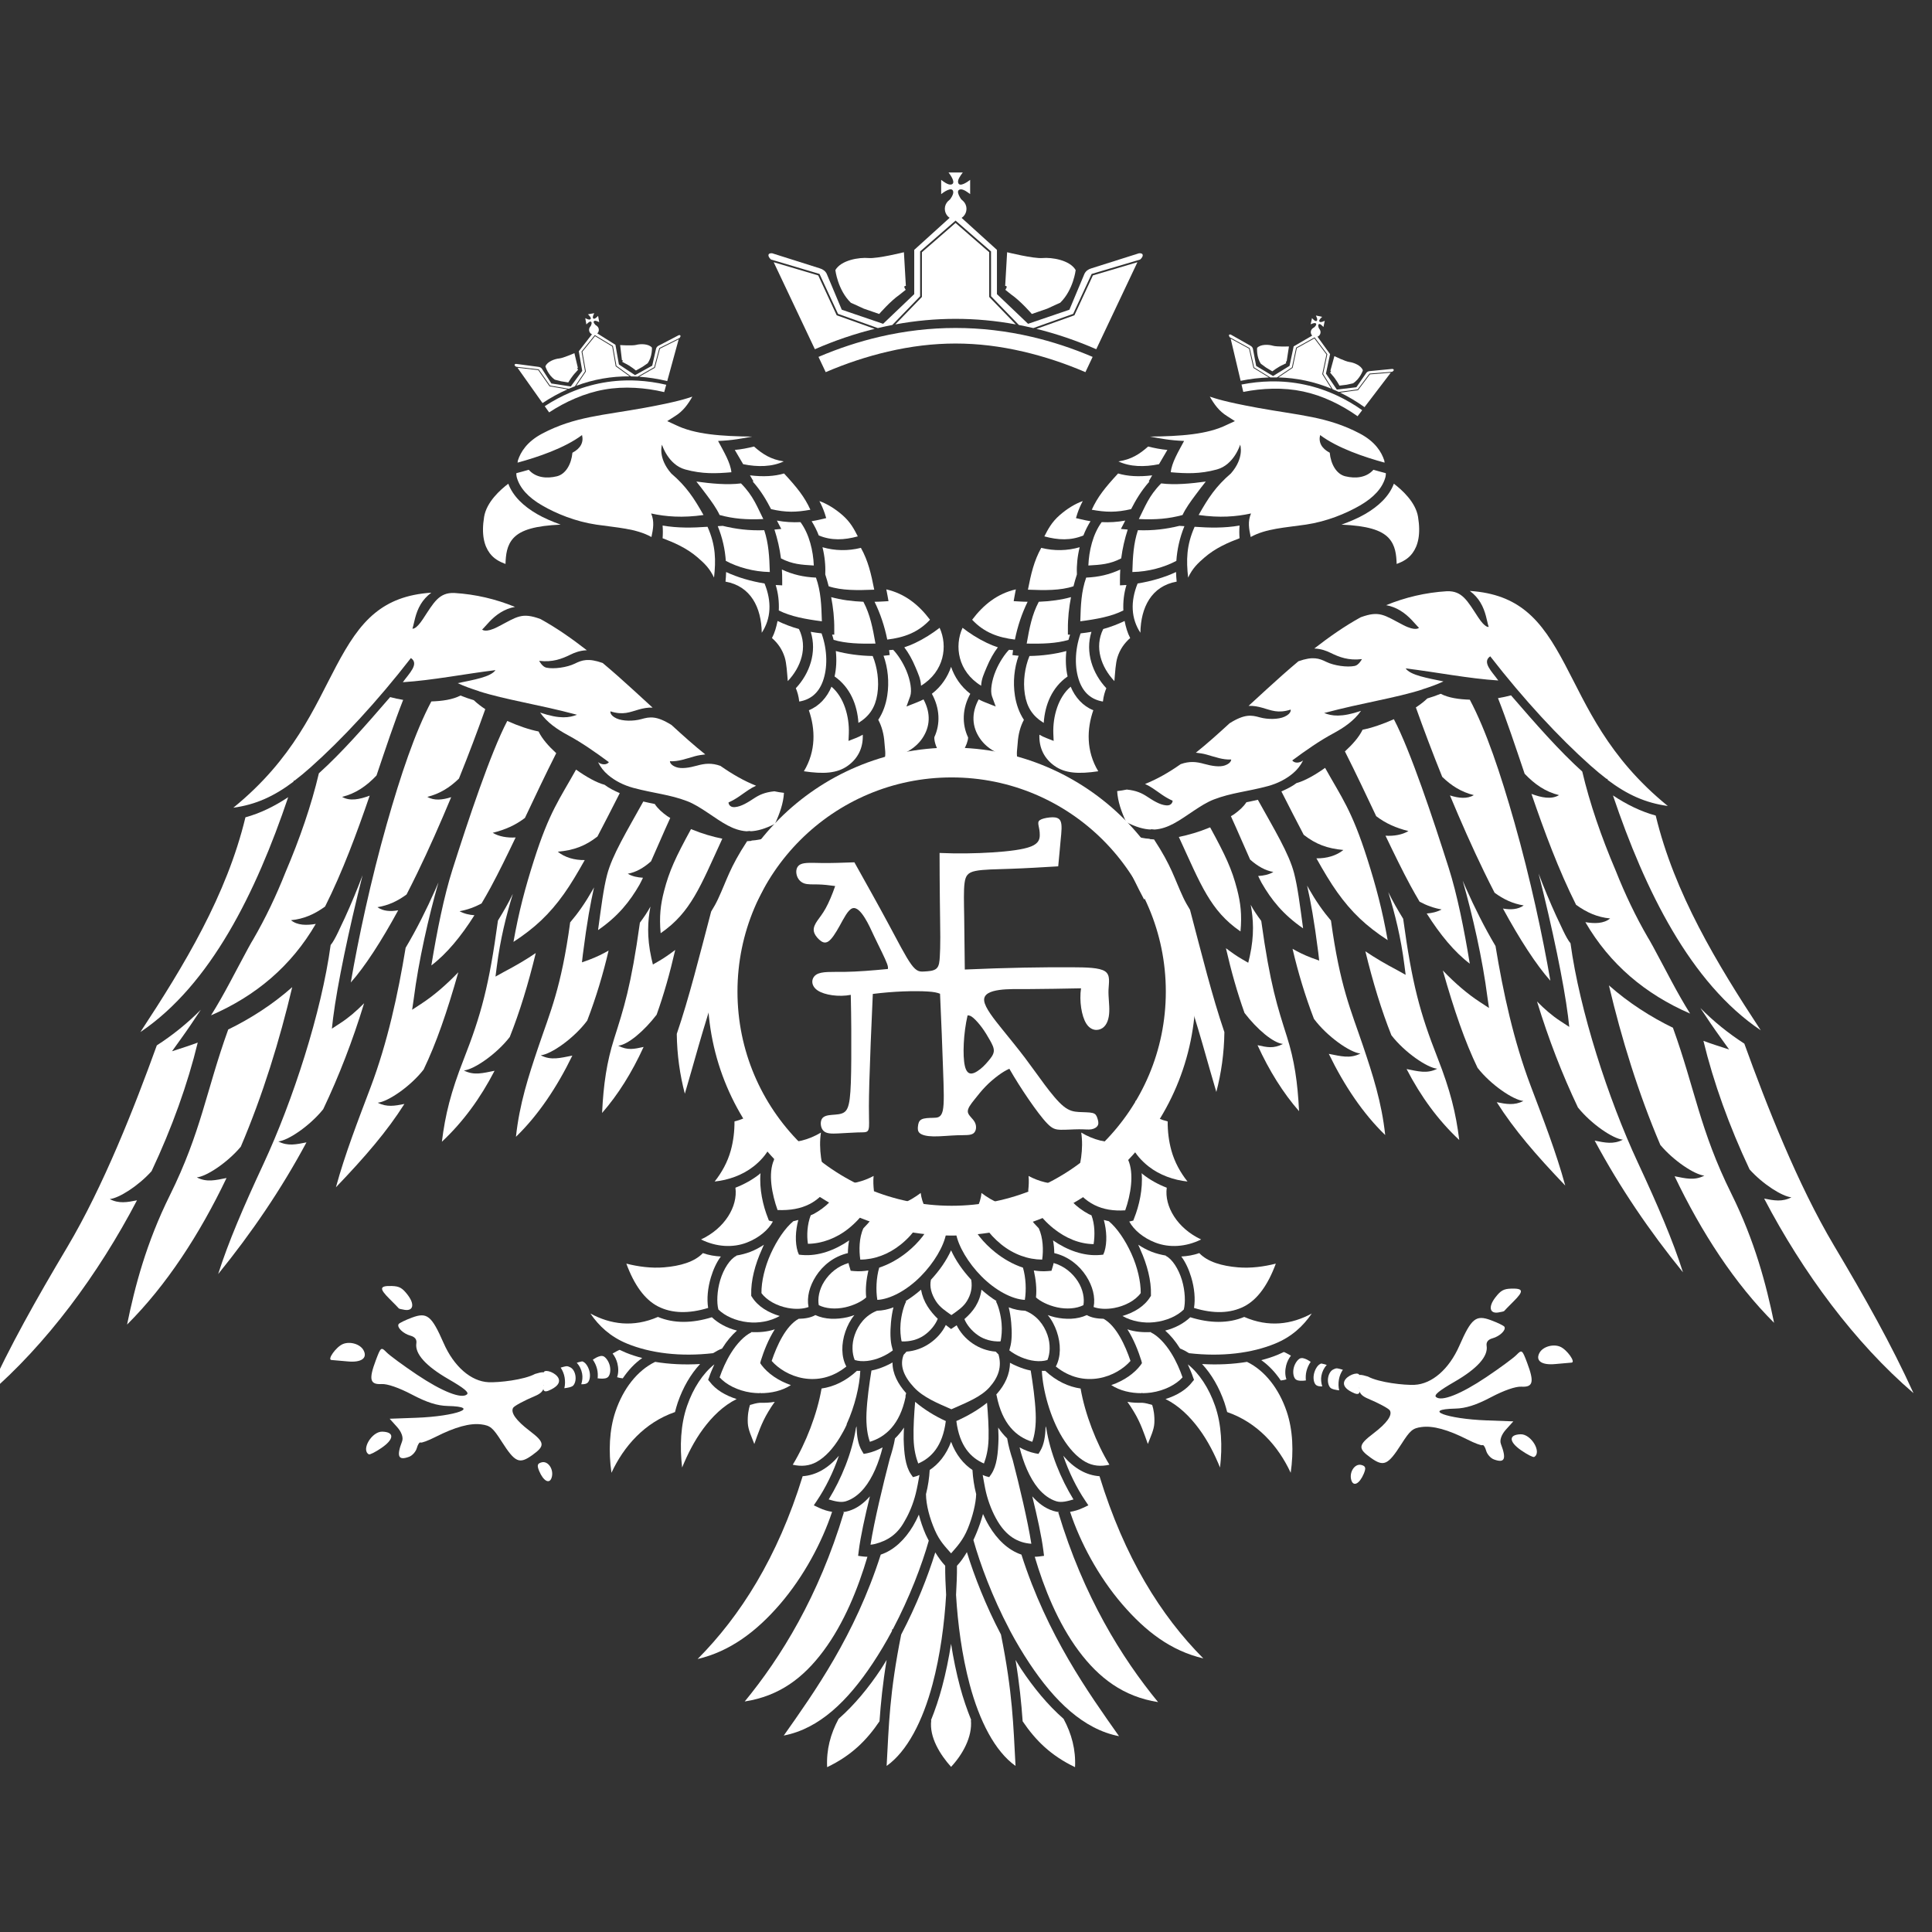 <?xml version="1.0" encoding="UTF-8" standalone="no"?>
<!-- Generator: Adobe Illustrator 12.0.0, SVG Export Plug-In . SVG Version: 6.00 Build 51448)  -->

<svg
   version="1.1"
   id="Layer_1"
   width="403.2"
   height="403.2"
   viewBox="0 0 403.2 403.2"
   overflow="visible"
   enable-background="new 0 0 403.2 403.2"
   xml:space="preserve"
   inkscape:version="1.2 (dc2aedaf03, 2022-05-15)"
   sodipodi:docname="logo_black.svg"
   xmlns:inkscape="http://www.inkscape.org/namespaces/inkscape"
   xmlns:sodipodi="http://sodipodi.sourceforge.net/DTD/sodipodi-0.dtd"
   xmlns="http://www.w3.org/2000/svg"
   xmlns:svg="http://www.w3.org/2000/svg"
   xmlns:rdf="http://www.w3.org/1999/02/22-rdf-syntax-ns#"
   xmlns:cc="http://creativecommons.org/ns#"
   xmlns:dc="http://purl.org/dc/elements/1.1/"
   xmlns:i="http://ns.adobe.com/AdobeIllustrator/10.0/"><rect x="0" y="0" width="403.2" height="403.2" fill="#333333" stroke="none"/><defs
   id="defs494" /><sodipodi:namedview
   pagecolor="#ffffff"
   bordercolor="#666666"
   borderopacity="1"
   objecttolerance="10"
   gridtolerance="10"
   guidetolerance="10"
   inkscape:pageopacity="0"
   inkscape:pageshadow="2"
   inkscape:window-width="1920"
   inkscape:window-height="1080"
   id="namedview492"
   showgrid="false"
   inkscape:zoom="1.6555277"
   inkscape:cx="112.6529"
   inkscape:cy="250.37334"
   inkscape:window-x="0"
   inkscape:window-y="0"
   inkscape:window-maximized="1"
   inkscape:current-layer="g7"
   inkscape:showpageshadow="2"
   inkscape:pagecheckerboard="0"
   inkscape:deskcolor="#d1d1d1"><sodipodi:guide
     position="-70.047,-25.627"
     orientation="0,403.2"
     id="guide3062"
     inkscape:locked="false" /><sodipodi:guide
     position="493.749,430.536"
     orientation="-403.2,0"
     id="guide3064"
     inkscape:locked="false" /><sodipodi:guide
     position="493.749,430.536"
     orientation="0,-403.2"
     id="guide3066"
     inkscape:locked="false" /><sodipodi:guide
     position="-70.047,430.536"
     orientation="403.2,0"
     id="guide3068"
     inkscape:locked="false" /><sodipodi:guide
     position="-70.047,-25.627"
     orientation="0,403.2"
     id="guide3070"
     inkscape:locked="false" /><sodipodi:guide
     position="493.749,430.536"
     orientation="-403.2,0"
     id="guide3072"
     inkscape:locked="false" /><sodipodi:guide
     position="493.749,430.536"
     orientation="0,-403.2"
     id="guide3074"
     inkscape:locked="false" /><sodipodi:guide
     position="-70.047,430.536"
     orientation="403.2,0"
     id="guide3076"
     inkscape:locked="false" /><sodipodi:guide
     position="0,0"
     orientation="0,403.2"
     id="guide3078"
     inkscape:locked="false" /><sodipodi:guide
     position="403.2,0"
     orientation="-403.2,0"
     id="guide3080"
     inkscape:locked="false" /><sodipodi:guide
     position="403.2,403.2"
     orientation="0,-403.2"
     id="guide3082"
     inkscape:locked="false" /><sodipodi:guide
     position="0,403.2"
     orientation="403.2,0"
     id="guide3084"
     inkscape:locked="false" /></sodipodi:namedview>
<g
   id="g3554"
   transform="matrix(1.244,0,0,1.244,-49.265,-49.029)"><g
     style="fill:#aa0000"
     i:extraneous="self"
     id="g7"
     transform="translate(-3.248,0.759)">
		<g
   style="fill:#aa0000"
   id="g9">
			<g
   style="fill:#aa0000"
   id="g9778">
				
			</g>
		</g>
		<g
   style="fill:#aa0000"
   id="g3234"
   transform="translate(-506.924,347.535)">
		</g>
		<path
   d="m 159,105.194 c -0.716,1.258 -1.549,2.442 -2.911,3.275 l -1.3,0.832 1.352,0.624 c 3.289,1.633 7.812,1.912 12.892,1.975 -1.692,0.297 -3.215,0.633 -5.718,0.728 0.967,1.807 2.081,3.647 2.235,5.25 -2.556,0.221 -4.866,0.322 -7.746,-0.468 -2.88,-0.79 -3.898,-4.158 -3.898,-4.158 0,0 -0.752,2.193 1.559,4.834 2.502,2.146 3.796,4.101 5.406,6.966 -3.522,0.505 -6.311,0.282 -8.785,-0.26 0.574,1.358 0.344,2.554 0.052,3.951 -2.569,-1.433 -5.851,-1.573 -9.253,-2.079 -3.479,-0.519 -6.689,-1.829 -9.097,-3.223 -2.277,-1.319 -3.767,-2.899 -4.263,-4.783 l -0.052,-0.364 c 0,0 0.009,-0.192 0,-0.26 0.635,-0.167 1.355,-0.358 2.08,-0.571 1.154,1.316 2.97,1.525 4.73,1.091 1.476,-0.364 2.422,-2.031 2.599,-3.951 1.384,-0.726 1.908,-1.763 1.611,-2.963 -2.948,2.208 -7.492,3.72 -10.813,4.626 0.031,-0.121 0.01,-0.236 0.052,-0.364 0.457,-1.403 1.497,-3.147 4.107,-4.522 5.414,-2.852 10.149,-3.034 17.154,-4.314 5.577,-1.02 7.044,-1.563 8.007,-1.872 z"
   id="path14"
   style="fill:#ffffff;stroke:none;stroke-opacity:1;fill-opacity:1" />
		<path
   d="m 245.811,105.194 c 0.963,0.31 2.431,0.852 8.006,1.872 7.005,1.281 11.74,1.463 17.154,4.314 2.609,1.375 3.649,3.119 4.106,4.522 0.041,0.128 0.021,0.244 0.052,0.364 -3.32,-0.907 -7.864,-2.419 -10.813,-4.626 -0.297,1.2 0.228,2.237 1.612,2.963 0.177,1.919 1.123,3.587 2.599,3.951 1.76,0.434 3.576,0.225 4.73,-1.091 0.724,0.213 1.444,0.404 2.079,0.571 -0.008,0.068 0,0.26 0,0.26 l -0.052,0.364 c -0.496,1.883 -1.985,3.464 -4.262,4.783 -2.409,1.394 -5.618,2.704 -9.098,3.223 -3.402,0.506 -6.685,0.646 -9.254,2.079 -0.293,-1.396 -0.521,-2.593 0.052,-3.951 -2.474,0.542 -5.263,0.765 -8.785,0.26 1.61,-2.865 2.905,-4.82 5.407,-6.966 2.311,-2.641 1.56,-4.834 1.56,-4.834 0,0 -1.02,3.369 -3.898,4.158 -2.881,0.791 -5.19,0.689 -7.746,0.468 0.155,-1.603 1.268,-3.444 2.235,-5.25 -2.502,-0.095 -4.025,-0.43 -5.719,-0.728 5.081,-0.063 9.604,-0.342 12.893,-1.975 l 1.352,-0.624 -1.299,-0.832 c -1.362,-0.833 -2.195,-2.017 -2.911,-3.275 z"
   id="path16"
   style="fill:#ffffff;stroke:none;stroke-opacity:1;fill-opacity:1" />
		<path
   d="m 169.344,113.563 c 1.465,1.3 2.839,2.169 4.99,2.495 -1.944,0.918 -4.357,0.972 -6.81,0.468 l -1.403,-2.392 c 1.098,-0.094 2.168,-0.308 3.223,-0.571 z"
   id="path18"
   style="fill:#ffffff;stroke:none;stroke-opacity:1;fill-opacity:1" />
		<path
   d="m 235.466,113.563 c 1.055,0.262 2.124,0.477 3.223,0.572 l -1.403,2.392 c -2.453,0.504 -4.865,0.45 -6.81,-0.468 2.152,-0.327 3.525,-1.195 4.99,-2.496 z"
   id="path20"
   style="fill:#ffffff;stroke:none;stroke-opacity:1;fill-opacity:1" />
		<path
   d="m 174.386,118.085 c 2.223,2.406 3.428,3.92 4.419,6.083 -2.366,0.429 -4.096,0.48 -6.603,-0.104 -0.766,-1.483 -1.646,-3.018 -3.067,-4.626 l 0.104,-0.052 -0.572,-0.988 c 2.229,0.27 4.102,0.164 5.719,-0.313 z"
   id="path22"
   style="fill:#ffffff;stroke:none;stroke-opacity:1;fill-opacity:1" />
		<path
   d="m 230.424,118.085 c 1.618,0.477 3.491,0.583 5.718,0.313 l -0.571,0.988 0.104,0.052 c -1.421,1.609 -2.3,3.144 -3.067,4.626 -2.505,0.584 -4.235,0.533 -6.602,0.104 0.99,-2.163 2.195,-3.676 4.418,-6.083 z"
   id="path24"
   style="fill:#ffffff;stroke:none;stroke-opacity:1;fill-opacity:1" />
		<path
   d="m 159.675,119.438 c 2.439,0.337 5.159,0.606 7.486,0.312 2.087,2.102 2.714,3.956 3.743,5.978 -2.822,0.141 -5.048,-0.05 -7.33,-0.676 -0.515,-1.111 -1.336,-2.244 -2.183,-3.379 -0.614,-0.822 -1.133,-1.502 -1.716,-2.235 z"
   id="path26"
   style="fill:#ffffff;stroke:none;stroke-opacity:1;fill-opacity:1" />
		<path
   d="m 245.135,119.438 c -0.584,0.733 -1.103,1.414 -1.715,2.235 -0.848,1.135 -1.67,2.268 -2.184,3.379 -2.282,0.625 -4.509,0.817 -7.33,0.676 1.028,-2.022 1.655,-3.876 3.743,-5.978 2.327,0.294 5.047,0.025 7.486,-0.312 z"
   id="path28"
   style="fill:#ffffff;stroke:none;stroke-opacity:1;fill-opacity:1" />
		<path
   d="m 128.121,119.802 c 0.796,2.119 2.577,3.786 4.834,5.094 1.175,0.68 2.536,1.256 3.951,1.768 -4.235,0.191 -6.618,0.875 -7.901,2.235 -1.154,1.248 -1.296,2.821 -1.352,4.367 -1.038,-0.39 -1.951,-0.873 -2.651,-1.819 -0.924,-1.25 -1.418,-3.119 -0.936,-6.083 0.407,-2.493 2.73,-4.556 4.055,-5.562 z"
   id="path30"
   style="fill:#ffffff;stroke:none;stroke-opacity:1;fill-opacity:1" />
		<path
   d="m 276.689,119.802 c 1.325,1.006 3.647,3.069 4.055,5.562 0.483,2.964 -0.012,4.833 -0.936,6.083 -0.701,0.947 -1.613,1.429 -2.651,1.819 -0.055,-1.545 -0.198,-3.119 -1.352,-4.367 -1.283,-1.36 -3.667,-2.043 -7.901,-2.235 1.415,-0.512 2.776,-1.087 3.95,-1.768 2.259,-1.308 4.039,-2.975 4.835,-5.094 z"
   id="path32"
   style="fill:#ffffff;stroke:none;stroke-opacity:1;fill-opacity:1" />
		<path
   d="m 180.312,122.712 c 1.306,0.46 2.663,1.309 3.847,2.339 1.394,1.212 1.995,2.417 2.599,3.586 -2.319,0.627 -4.412,0.725 -6.549,-0.156 -0.323,-0.84 -0.733,-1.645 -1.196,-2.391 0.504,-0.082 1.019,-0.178 1.56,-0.312 l 0.883,-0.208 -0.259,-0.832 c -0.25,-0.722 -0.546,-1.406 -0.885,-2.026 z"
   id="path34"
   style="fill:#ffffff;stroke:none;stroke-opacity:1;fill-opacity:1" />
		<path
   d="m 224.499,122.712 c -0.339,0.62 -0.636,1.304 -0.885,2.027 l -0.259,0.832 0.884,0.208 c 0.539,0.134 1.055,0.23 1.559,0.312 -0.462,0.747 -0.873,1.551 -1.195,2.391 -2.138,0.881 -4.229,0.783 -6.55,0.156 0.604,-1.169 1.205,-2.374 2.6,-3.586 1.183,-1.031 2.539,-1.88 3.846,-2.34 z"
   id="path36"
   style="fill:#ffffff;stroke:none;stroke-opacity:1;fill-opacity:1" />
		<path
   d="m 173.191,125.987 c 1.357,0.251 2.626,0.319 3.95,0.26 1.493,2.033 2.137,4.85 2.235,7.277 -2.068,-0.122 -3.598,-0.205 -5.51,-1.195 -0.214,-1.67 -0.587,-3.279 -1.092,-4.835 l 1.143,-0.104 -0.571,-1.091 c -0.054,-0.101 -0.102,-0.21 -0.155,-0.312 z"
   id="path38"
   style="fill:#ffffff;stroke:none;stroke-opacity:1;fill-opacity:1" />
		<path
   d="m 231.619,125.987 c -0.053,0.102 -0.101,0.21 -0.155,0.312 l -0.571,1.091 1.144,0.104 c -0.504,1.556 -0.878,3.165 -1.092,4.835 -1.912,0.99 -3.442,1.073 -5.51,1.195 0.099,-2.428 0.742,-5.244 2.235,-7.277 1.323,0.059 2.591,-0.008 3.949,-0.26 z"
   id="path40"
   style="fill:#ffffff;stroke:none;stroke-opacity:1;fill-opacity:1" />
		<path
   d="m 154.009,126.819 c 2.543,0.442 5.063,0.387 7.537,0.208 1.406,3.158 1.404,5.655 1.092,8.525 -0.756,-1.582 -1.604,-2.384 -2.755,-3.379 -1.834,-1.587 -3.977,-2.509 -5.874,-3.223 0.054,-0.71 0.058,-1.423 0,-2.131 z"
   id="path42"
   style="fill:#ffffff;stroke:none;stroke-opacity:1;fill-opacity:1" />
		<path
   d="m 250.801,126.819 c -0.058,0.708 -0.055,1.42 0,2.131 -1.896,0.714 -4.038,1.636 -5.874,3.223 -1.15,0.995 -2,1.797 -2.755,3.379 -0.313,-2.871 -0.314,-5.368 1.091,-8.525 2.475,0.18 4.995,0.235 7.538,-0.208 z"
   id="path44"
   style="fill:#ffffff;stroke:none;stroke-opacity:1;fill-opacity:1" />
		<path
   d="m 164.093,126.871 c 2.125,0.523 4.413,0.833 6.966,0.728 0.741,2.248 0.859,4.456 0.936,7.018 -2.703,-0.046 -5.365,-0.792 -7.382,-1.872 -0.127,-1.884 -0.543,-3.837 -1.352,-5.822 z"
   id="path46"
   style="fill:#ffffff;stroke:none;stroke-opacity:1;fill-opacity:1" />
		<path
   d="m 240.716,126.871 0.832,0.052 c -0.809,1.984 -1.224,3.938 -1.351,5.822 -2.018,1.079 -4.681,1.825 -7.382,1.872 0.076,-2.563 0.193,-4.771 0.935,-7.018 2.555,0.105 4.841,-0.205 6.966,-0.728 z"
   id="path48"
   style="fill:#ffffff;stroke:none;stroke-opacity:1;fill-opacity:1" />
		<path
   d="m 180.832,130.458 c 2.077,0.601 4.277,0.651 6.446,0.104 1.223,2.197 1.716,4.366 2.235,7.018 -2.821,0.113 -5.462,0.154 -7.642,-0.572 -0.177,-0.663 -0.348,-1.332 -0.571,-1.976 v -0.208 c 0.055,-1.328 -0.091,-2.846 -0.468,-4.366 z"
   id="path50"
   style="fill:#ffffff;stroke:none;stroke-opacity:1;fill-opacity:1" />
		<path
   d="m 223.977,130.458 c -0.376,1.52 -0.522,3.038 -0.467,4.366 v 0.208 c -0.224,0.644 -0.394,1.313 -0.572,1.976 -2.179,0.726 -4.82,0.685 -7.641,0.572 0.52,-2.652 1.013,-4.82 2.234,-7.018 2.171,0.547 4.371,0.497 6.446,-0.104 z"
   id="path52"
   style="fill:#ffffff;stroke:none;stroke-opacity:1;fill-opacity:1" />
		<path
   d="m 174.022,134.201 c 1.855,0.854 3.617,1.258 5.718,1.352 0.836,2.354 0.908,4.652 0.988,7.33 -2.713,-0.35 -5.231,-0.805 -7.225,-1.819 0.063,-1.416 -0.084,-2.869 -0.52,-4.262 0.068,0.006 0.14,-0.006 0.208,0 l 0.883,0.052 v -0.884 c 0.007,-0.595 -0.02,-1.19 -0.052,-1.769 z"
   id="path54"
   style="fill:#ffffff;stroke:none;stroke-opacity:1;fill-opacity:1" />
		<path
   d="m 230.789,134.201 c -0.032,0.579 -0.059,1.174 -0.053,1.768 v 0.884 l 0.883,-0.052 c 0.069,-0.006 0.141,0.006 0.209,0 -0.436,1.393 -0.583,2.847 -0.52,4.262 -1.995,1.015 -4.513,1.469 -7.226,1.819 0.08,-2.678 0.151,-4.975 0.987,-7.33 2.102,-0.093 3.864,-0.497 5.72,-1.351 z"
   id="path56"
   style="fill:#ffffff;stroke:none;stroke-opacity:1;fill-opacity:1" />
		<path
   d="m 164.666,134.617 c 1.892,0.89 4.133,1.548 6.446,1.923 1.235,3.049 1.098,5.887 -0.468,8.265 -0.065,-4.263 -1.858,-7.82 -6.082,-8.577 0.056,-0.531 0.088,-1.066 0.104,-1.611 z"
   id="path58"
   style="fill:#ffffff;stroke:none;stroke-opacity:1;fill-opacity:1" />
		<path
   d="m 240.145,134.617 c 0.016,0.545 0.047,1.08 0.104,1.611 -4.225,0.757 -6.019,4.314 -6.083,8.577 -1.564,-2.378 -1.702,-5.216 -0.468,-8.265 2.314,-0.375 4.555,-1.034 6.447,-1.923 z"
   id="path60"
   style="fill:#ffffff;stroke:none;stroke-opacity:1;fill-opacity:1" />
		<path
   d="m 191.541,137.527 c 3.093,0.719 5.404,2.544 7.33,5.095 -2.022,2.163 -4.382,2.987 -7.173,3.327 -0.454,-2.25 -1.169,-4.378 -2.131,-6.342 0.49,-0.014 0.971,-0.012 1.456,-0.052 l 0.883,-0.052 -0.156,-0.884 c -0.06,-0.374 -0.137,-0.723 -0.209,-1.092 z"
   id="path62"
   style="fill:#ffffff;stroke:none;stroke-opacity:1;fill-opacity:1" />
		<path
   d="m 213.27,137.527 c -0.072,0.368 -0.149,0.717 -0.208,1.092 l -0.156,0.884 0.884,0.052 c 0.484,0.04 0.965,0.038 1.455,0.052 -0.963,1.963 -1.678,4.091 -2.131,6.342 -2.792,-0.34 -5.152,-1.164 -7.174,-3.327 1.925,-2.55 4.236,-4.376 7.33,-5.095 z"
   id="path64"
   style="fill:#ffffff;stroke:none;stroke-opacity:1;fill-opacity:1" />
		<path
   d="m 289.425,137.788 c 4.221,0.283 7.101,1.514 9.409,3.379 2.648,2.141 4.579,5.232 6.549,8.941 3.68,6.923 7.122,15.514 17.259,23.757 -3.727,-0.507 -6.805,-1.896 -10.084,-4.367 -0.022,-0.068 -0.03,-0.141 -0.053,-0.208 l -0.104,0.052 c -0.882,-0.672 -1.77,-1.405 -2.703,-2.235 -5.268,-4.685 -11.19,-11.065 -16.843,-18.35 -1.445,0.973 0.298,2.583 1.352,4.055 -5.051,-0.325 -10.367,-1.396 -15.543,-2.027 0.804,1.165 3.707,1.629 6.342,2.183 -1.089,0.517 -2.244,0.918 -3.431,1.3 h -0.052 c -0.014,0.016 -0.039,0.036 -0.053,0.052 -4.577,1.458 -9.924,2.201 -16.479,3.951 1.281,0.492 2.836,0.77 6.187,-0.364 -1.204,1.69 -2.842,2.805 -4.679,3.795 -2.307,1.243 -4.594,2.846 -6.862,4.522 0.386,0.506 1.222,0.465 1.82,0 -0.408,0.837 -0.966,1.532 -1.664,2.131 -1.126,0.967 -2.604,1.738 -4.263,2.183 -3.426,0.92 -6.096,1.101 -9.046,2.235 -2.232,0.859 -4.602,2.913 -6.757,4.055 -0.965,0.51 -1.998,0.91 -3.171,0.987 -0.209,-0.01 -0.429,-0.029 -0.624,-0.052 v 0.052 c -1.19,-0.032 -2.541,-0.426 -4.158,-1.247 -0.791,-1.725 -1.408,-3.447 -1.508,-5.199 0.543,-0.055 1.068,-0.15 1.611,-0.26 1.626,0.166 2.535,0.605 3.432,1.195 0.967,0.637 2.112,1.368 3.17,1.456 1.075,0.089 1.093,-0.78 1.093,-0.78 -1.382,-0.605 -2.226,-1.354 -3.327,-2.079 -0.388,-0.255 -0.822,-0.512 -1.3,-0.728 2.018,-0.799 4.004,-1.939 5.978,-3.327 1.482,-0.531 2.643,-0.403 3.899,-0.052 1.36,0.38 2.661,0.575 3.534,0.26 1.088,-0.393 1.04,-0.988 1.04,-0.988 -1.414,0.077 -2.666,-0.416 -4.159,-0.832 -0.551,-0.154 -1.141,-0.241 -1.767,-0.312 1.884,-1.5 3.747,-3.179 5.666,-4.939 2.538,-1.586 3.667,-1.371 5.042,-0.987 1.375,0.384 3.153,0.352 4.159,-0.104 1.216,-0.552 1.04,-1.196 1.04,-1.196 -2.156,0.683 -3.237,0.121 -4.783,-0.312 -0.662,-0.185 -1.433,-0.353 -2.287,-0.311 1.034,-0.965 2.057,-1.885 3.119,-2.859 1.708,-1.566 3.46,-3.126 5.25,-4.627 2.431,-0.863 3.475,-0.488 4.678,0.104 1.281,0.63 3.5,0.951 4.783,0.676 0.682,-0.146 1.196,-1.143 1.196,-1.143 -2.244,0.275 -3.811,-0.332 -5.251,-1.04 -0.721,-0.354 -1.553,-0.664 -2.599,-0.728 -0.049,-0.003 -0.106,0.002 -0.157,0 2.497,-1.94 5.078,-3.756 7.799,-5.25 3.163,-1.15 3.897,-0.38 7.121,1.299 2.137,1.113 2.651,0.468 2.651,0.468 -0.695,-0.655 -1.595,-1.968 -3.171,-2.911 -0.654,-0.391 -1.434,-0.726 -2.339,-0.884 3.209,-1.311 6.581,-2.116 10.188,-2.339 2.578,-0.088 3.425,1.587 5.25,4.367 1.231,1.874 1.768,1.611 1.768,1.611 -0.311,-0.904 -0.447,-2.538 -1.403,-4.107 -0.413,-0.681 -0.978,-1.34 -1.765,-1.922 z"
   id="path66"
   style="fill:#ffffff;stroke:none;stroke-opacity:1;fill-opacity:1" />
		<path
   d="m 182.288,138.828 c 1.645,0.457 3.503,0.706 5.406,0.779 1.154,2.196 1.56,4.391 2.027,7.018 -2.595,0.049 -4.972,-0.018 -7.018,-0.624 -0.069,-0.293 -0.172,-0.591 -0.26,-0.884 h 0.364 v -0.883 c 0.021,-1.874 -0.185,-3.665 -0.519,-5.406 z"
   id="path68"
   style="fill:#ffffff;stroke:none;stroke-opacity:1;fill-opacity:1" />
		<path
   d="m 222.523,138.828 c -0.335,1.742 -0.54,3.532 -0.521,5.406 v 0.883 h 0.365 c -0.088,0.293 -0.191,0.591 -0.261,0.884 -2.047,0.606 -4.423,0.672 -7.018,0.624 0.466,-2.626 0.873,-4.821 2.027,-7.018 1.905,-0.074 3.763,-0.322 5.408,-0.779 z"
   id="path70"
   style="fill:#ffffff;stroke:none;stroke-opacity:1;fill-opacity:1" />
		<path
   d="m 173.294,142.83 c 1.099,0.525 2.295,0.992 3.587,1.352 1.529,3.074 0.322,6.421 -1.872,8.733 -0.129,-1.443 -0.195,-2.981 -0.52,-4.002 -0.413,-1.301 -1.107,-2.315 -2.131,-3.223 0.463,-0.874 0.735,-1.857 0.936,-2.86 z"
   id="path72"
   style="fill:#ffffff;stroke:none;stroke-opacity:1;fill-opacity:1" />
		<path
   d="m 231.516,142.83 c 0.201,1.004 0.474,1.986 0.935,2.859 -1.022,0.908 -1.717,1.922 -2.131,3.223 -0.325,1.021 -0.39,2.559 -0.519,4.002 -2.194,-2.312 -3.401,-5.659 -1.872,-8.733 1.292,-0.36 2.489,-0.826 3.587,-1.351 z"
   id="path74"
   style="fill:#ffffff;stroke:none;stroke-opacity:1;fill-opacity:1" />
		<path
   d="m 200.482,143.974 c 1.396,3.054 0.797,7.317 -3.119,9.721 -0.056,-1.163 -0.454,-1.961 -0.936,-3.119 -0.528,-1.27 -1.171,-2.419 -1.872,-3.328 0.612,-0.198 1.208,-0.438 1.819,-0.727 1.476,-0.698 2.915,-1.615 4.108,-2.547 z"
   id="path76"
   style="fill:#ffffff;stroke:none;stroke-opacity:1;fill-opacity:1" />
		<path
   d="m 204.329,143.974 c 1.192,0.932 2.632,1.849 4.106,2.547 0.612,0.289 1.207,0.529 1.82,0.727 -0.701,0.909 -1.345,2.058 -1.872,3.328 -0.48,1.158 -0.88,1.956 -0.936,3.119 -3.916,-2.404 -4.514,-6.667 -3.118,-9.721 z"
   id="path78"
   style="fill:#ffffff;stroke:none;stroke-opacity:1;fill-opacity:1" />
		<path
   d="m 178.857,144.65 c 0.602,0.119 1.209,0.18 1.819,0.259 1.024,2.879 1.015,5.867 0.208,8.057 -0.714,1.939 -2.05,3.068 -3.951,3.379 -0.097,-0.919 -0.34,-1.684 -0.572,-2.235 2.305,-2.453 3.577,-6.038 2.496,-9.46 z"
   id="path80"
   style="fill:#ffffff;stroke:none;stroke-opacity:1;fill-opacity:1" />
		<path
   d="m 225.954,144.65 c -1.082,3.422 0.191,7.007 2.496,9.46 -0.232,0.551 -0.477,1.316 -0.572,2.235 -1.901,-0.311 -3.237,-1.44 -3.951,-3.379 -0.808,-2.19 -0.816,-5.178 0.207,-8.057 0.61,-0.079 1.217,-0.14 1.82,-0.259 z"
   id="path82"
   style="fill:#ffffff;stroke:none;stroke-opacity:1;fill-opacity:1" />
		<path
   d="m 192.685,147.664 c 0.672,0.675 1.612,2.038 2.235,3.535 0.674,1.621 0.945,3.362 0.624,4.263 l -0.624,1.715 1.715,-0.676 c 0.399,-0.156 0.785,-0.33 1.144,-0.52 1.264,2.349 1.116,4.616 -0.208,6.549 -1.214,1.773 -3.272,2.903 -6.342,3.587 0.281,-0.992 0.065,-1.814 0,-2.859 -0.088,-1.419 -0.452,-2.771 -1.04,-3.847 0.805,-1.21 1.282,-2.61 1.508,-4.055 0.355,-2.281 0.113,-4.661 -0.624,-6.706 0.052,-0.003 0.104,0.004 0.155,0 l 0.884,-0.104 -0.104,-0.832 c 0.22,0 0.454,-0.026 0.677,-0.05 z"
   id="path84"
   style="fill:#ffffff;stroke:none;stroke-opacity:1;fill-opacity:1" />
		<path
   d="m 212.125,147.664 c 0.223,0.024 0.457,0.05 0.677,0.052 l -0.104,0.832 0.885,0.104 c 0.052,0.004 0.104,-0.003 0.155,0 -0.737,2.045 -0.98,4.425 -0.624,6.706 0.225,1.445 0.703,2.844 1.507,4.055 -0.586,1.076 -0.95,2.428 -1.038,3.847 -0.065,1.045 -0.281,1.867 0,2.859 -3.07,-0.684 -5.129,-1.814 -6.343,-3.587 -1.325,-1.934 -1.473,-4.2 -0.208,-6.549 0.359,0.189 0.745,0.364 1.145,0.52 l 1.715,0.676 -0.625,-1.715 c -0.32,-0.9 -0.05,-2.642 0.625,-4.263 0.621,-1.499 1.562,-2.862 2.233,-3.537 z"
   id="path86"
   style="fill:#ffffff;stroke:none;stroke-opacity:1;fill-opacity:1" />
		<path
   d="m 183.068,147.873 c 1.889,0.508 4.042,0.801 6.186,0.832 0.768,1.861 1.117,4.229 0.78,6.394 -0.347,2.225 -1.302,3.679 -3.171,4.834 -0.201,-3.043 -1.384,-5.969 -4.003,-7.797 0.296,-1.328 0.371,-2.777 0.208,-4.263 z"
   id="path88"
   style="fill:#ffffff;stroke:none;stroke-opacity:1;fill-opacity:1" />
		<path
   d="m 221.743,147.873 c -0.163,1.487 -0.089,2.935 0.208,4.262 -2.618,1.828 -3.802,4.754 -4.002,7.797 -1.869,-1.155 -2.824,-2.61 -3.171,-4.834 -0.338,-2.165 0.012,-4.533 0.779,-6.394 2.143,-0.03 4.297,-0.324 6.186,-0.831 z"
   id="path90"
   style="fill:#ffffff;stroke:none;stroke-opacity:1;fill-opacity:1" />
		<path
   d="m 202.405,150.523 c 0.581,1.703 1.628,3.3 3.223,4.522 -1.362,2.463 -1.421,5.094 -0.365,7.33 -0.012,0.542 -0.328,1.464 -0.883,2.339 -0.484,0.766 -1.166,1.417 -1.923,1.976 -0.848,-0.542 -1.662,-1.187 -2.131,-1.976 -0.553,-0.93 -0.771,-1.922 -0.728,-2.391 1.026,-2.222 0.933,-4.838 -0.416,-7.278 1.595,-1.221 2.643,-2.819 3.223,-4.522 z"
   id="path92"
   style="fill:#ffffff;stroke:none;stroke-opacity:1;fill-opacity:1" />
		<path
   d="m 182.339,153.851 c 2.11,1.78 3.012,5.02 2.912,7.85 l -0.052,1.247 1.195,-0.468 c 0.423,-0.167 0.826,-0.352 1.196,-0.572 0.083,2.215 -0.814,3.983 -2.495,5.198 -1.806,1.306 -4.107,1.421 -7.382,0.936 2.06,-3.414 1.919,-7.108 0.832,-10.241 1.743,-0.692 3.056,-2.16 3.794,-3.95 z"
   id="path94"
   style="fill:#ffffff;stroke:none;stroke-opacity:1;fill-opacity:1" />
		<path
   d="m 222.47,153.851 c 0.739,1.791 2.053,3.259 3.795,3.95 -1.088,3.133 -1.228,6.828 0.832,10.241 -3.274,0.485 -5.576,0.37 -7.382,-0.936 -1.681,-1.215 -2.578,-2.983 -2.495,-5.198 0.37,0.22 0.772,0.405 1.195,0.572 l 1.196,0.468 -0.053,-1.247 c -0.1,-2.831 0.802,-6.07 2.912,-7.85 z"
   id="path96"
   style="fill:#ffffff;stroke:none;stroke-opacity:1;fill-opacity:1" />
		<path
   d="m 284.539,155.046 c 1.347,0.692 3.063,0.928 4.887,0.988 2.731,5.145 5.142,12.335 7.485,20.585 2.655,9.347 4.76,19.172 6.03,26.564 -2.36,-2.64 -5.143,-6.944 -7.954,-12.112 1.299,0.233 2.533,0.163 3.482,-0.52 -1.836,-0.293 -3.403,-1.037 -4.886,-2.132 -0.597,-1.153 -1.179,-2.326 -1.768,-3.535 -1.987,-4.084 -3.9,-8.433 -5.718,-12.788 1.457,0.462 2.873,0.622 4.003,-0.052 -2.062,-0.511 -3.753,-1.554 -5.303,-3.067 -1.623,-4.019 -3.119,-7.992 -4.419,-11.645 0.725,-0.477 1.39,-0.986 1.924,-1.507 0.766,-0.224 1.503,-0.483 2.237,-0.779 z"
   id="path98"
   style="fill:#ffffff;stroke:none;stroke-opacity:1;fill-opacity:1" />
		<path
   d="m 296.338,155.306 c 4.15,4.803 8.094,9.305 11.957,12.788 1.252,5.33 3.197,10.974 5.614,16.634 1.546,3.902 3.335,7.662 5.405,11.229 0.096,0.18 0.216,0.339 0.312,0.52 0.181,0.305 0.335,0.633 0.521,0.935 2.25,4.14 4.002,7.724 6.238,11.281 -7.511,-3.255 -13.467,-8.269 -17.57,-15.336 1.572,0.268 3.102,0.248 4.158,-0.623 -2.141,-0.197 -3.942,-1.003 -5.718,-2.288 -2.927,-5.833 -5.327,-12.318 -7.485,-18.609 1.667,0.624 3.336,0.978 4.626,0.208 -2.285,-0.566 -4.077,-1.808 -5.77,-3.587 -1.552,-4.595 -3.015,-9.002 -4.472,-12.684 0.774,-0.13 1.527,-0.284 2.184,-0.468 z"
   id="path100"
   style="fill:#ffffff;stroke:none;stroke-opacity:1;fill-opacity:1" />
		<path
   d="m 276.689,159.309 c 2.788,5.305 6.58,16.714 9.202,24.952 1.409,4.427 2.58,10.251 3.534,16.062 -2.586,-1.968 -4.955,-4.834 -7.226,-8.421 0.856,-0.061 1.707,-0.246 2.494,-0.676 -1.295,-0.233 -2.513,-0.667 -3.689,-1.3 -0.501,-0.854 -1.013,-1.735 -1.508,-2.651 -1.398,-2.583 -2.791,-5.456 -4.211,-8.421 1.403,0.083 2.787,-0.148 3.847,-0.78 -2.087,-0.517 -3.794,-1.271 -5.406,-2.495 -1.654,-3.493 -3.366,-7.135 -5.25,-10.865 1.292,-1.187 2.379,-2.417 2.963,-3.639 1.561,-0.312 3.425,-0.945 5.25,-1.766 z"
   id="path102"
   style="fill:#ffffff;stroke:none;stroke-opacity:1;fill-opacity:1" />
		
		
		
		
		<path
   d="m 265.149,167.47 c 2.776,4.981 4.477,7.084 7.07,15.231 1.485,4.67 2.524,8.589 3.43,13.672 -3.591,-2.336 -6.063,-4.672 -8.473,-8.058 -1.133,-1.592 -2.266,-3.493 -3.482,-5.666 1.709,0.033 3.369,-0.453 4.521,-1.403 -2.694,-0.247 -4.601,-0.947 -6.652,-2.547 -1.13,-2.15 -2.347,-4.525 -3.744,-7.278 0.903,-0.394 1.771,-0.818 2.548,-1.404 1.327,-0.35 3.06,-1.32 4.782,-2.547 z"
   id="path112"
   style="fill:#ffffff;stroke:none;stroke-opacity:1;fill-opacity:1" />
		
		
		
		<path
   d="m 313.442,172.096 c 2.32,1.54 4.688,2.696 7.173,3.379 3.143,13.049 10.222,24.758 17.623,36.024 -11.796,-7.936 -19.425,-23.492 -24.796,-39.403 z"
   id="path120"
   style="fill:#ffffff;stroke:none;stroke-opacity:1;fill-opacity:1" />
		<path
   d="m 253.868,172.824 c 2.777,5.009 5.23,9.015 6.082,12.32 0.59,2.283 0.952,5.146 1.509,9.253 -3.357,-2.316 -5.324,-4.786 -6.966,-7.642 -0.207,-0.359 -0.376,-0.769 -0.571,-1.143 0.896,-0.051 1.805,-0.225 2.547,-0.676 -1.352,-0.239 -2.62,-0.948 -3.899,-2.079 -0.994,-2.198 -2.002,-4.618 -3.223,-7.277 0.17,-0.111 0.361,-0.198 0.52,-0.313 0.896,-0.642 1.599,-1.285 2.08,-2.027 0.636,-0.139 1.268,-0.25 1.921,-0.416 z"
   id="path122"
   style="fill:#ffffff;stroke:none;stroke-opacity:1;fill-opacity:1" />
		
		
		<path
   d="m 245.864,177.451 c 2.577,4.723 3.646,7.001 4.522,10.396 0.583,2.262 0.83,4.243 0.571,7.069 -2.617,-1.807 -4.217,-3.752 -5.666,-6.186 -1.498,-2.516 -2.863,-5.74 -4.678,-9.669 1.679,-0.344 3.408,-0.854 4.989,-1.508 0.09,-0.035 0.174,-0.065 0.262,-0.102 z"
   id="path128"
   style="fill:#ffffff;stroke:none;stroke-opacity:1;fill-opacity:1" />
		
		
		<path
   d="m 232.868,178.802 c 1.017,0.331 1.969,0.525 2.859,0.572 v 0.051 c 0.235,0.028 0.482,0.04 0.727,0.052 2.959,4.517 3.371,6.469 4.887,9.721 0.317,0.68 0.701,1.369 1.145,2.079 1.984,7.532 3.713,14.506 5.77,20.533 -0.047,3.533 -0.522,6.859 -1.352,10.033 -1.423,-4.721 -2.804,-10.285 -5.771,-19.129 -0.312,-0.932 -0.687,-1.864 -1.092,-2.809 -0.004,-0.035 -0.048,-0.066 -0.052,-0.103 -0.591,-5.008 -2.176,-10.985 -4.834,-14.556 0.412,1.859 0.424,3.122 -0.365,4.315 -1.174,-2.219 -2.263,-4.411 -3.117,-6.55 0.668,-0.181 1.351,-0.383 2.026,-0.676 l 0.832,-0.364 -0.416,-0.78 c -0.434,-0.815 -0.833,-1.605 -1.247,-2.389 z"
   id="path134"
   style="fill:#ffffff;stroke:none;stroke-opacity:1;fill-opacity:1" />
		
		
		
		
		
		<path
   d="m 300.965,185.196 c 0.916,2.415 1.908,4.812 2.964,7.122 0.692,1.399 1.641,3.724 2.391,4.574 1.528,11.271 6.317,26.092 11.279,36.753 3.375,7.247 5.883,13.092 7.591,18.453 -5.633,-6.933 -10.581,-14.21 -14.815,-22.093 1.723,0.346 3.146,0.667 4.73,-0.156 -1.655,-0.154 -5.294,-2.612 -7.538,-5.405 -2.657,-5.589 -4.941,-11.498 -6.861,-17.779 1.26,1.281 2.557,2.402 3.898,3.275 l 1.508,0.987 -0.209,-1.818 c -0.699,-5.521 -2.613,-14.726 -4.938,-23.913 z"
   id="path146"
   style="fill:#ffffff;stroke:none;stroke-opacity:1;fill-opacity:1" />
		<path
   d="m 288.23,186.392 c 0.177,0.408 0.333,0.777 0.52,1.195 1.457,3.277 3.127,6.642 4.99,9.772 1.281,7.797 3.046,15.903 5.874,23.393 2.123,5.623 4.301,11.214 5.822,16.791 -4.921,-5.142 -8.57,-9.38 -11.488,-13.983 1.611,0.323 2.963,0.574 4.471,-0.208 -1.688,-0.159 -5.464,-2.696 -7.694,-5.563 -2.122,-4.41 -3.927,-9.636 -5.821,-16.321 2.005,2.092 4.108,3.915 6.238,5.301 l 1.507,0.987 -0.26,-1.767 c -0.809,-6.367 -2.507,-13.855 -4.159,-19.597 z"
   id="path148"
   style="fill:#ffffff;stroke:none;stroke-opacity:1;fill-opacity:1" />
		<path
   d="m 262.133,187.224 c 0.091,0.162 0.167,0.302 0.26,0.468 1.202,2.114 2.419,3.854 3.744,5.406 1.514,11.074 3.355,15.023 5.354,20.949 1.646,4.878 3.151,9.515 3.743,15.023 -3.718,-3.59 -6.891,-8.324 -9.461,-13.62 1.986,0.377 3.549,0.858 5.302,-0.053 -1.734,-0.163 -5.597,-2.858 -7.797,-5.821 -1.477,-3.846 -2.668,-7.813 -3.587,-11.748 0.946,0.546 1.978,1.055 3.171,1.508 l 1.299,0.468 -0.155,-1.352 c -0.689,-5.428 -1.292,-8.645 -1.873,-11.228 z"
   id="path150"
   style="fill:#ffffff;stroke:none;stroke-opacity:1;fill-opacity:1" />
		<path
   d="m 275.753,188.315 c 0.711,1.489 1.582,2.99 2.495,4.471 1.498,10.959 2.811,15.796 5.771,23.341 2.134,5.44 3.078,9.248 3.638,13.775 -3.545,-3.319 -6.439,-7.274 -8.836,-11.904 1.914,0.371 3.438,0.835 5.146,-0.053 -1.695,-0.158 -5.467,-2.734 -7.693,-5.612 -1.68,-4.215 -3.109,-8.919 -4.367,-14.089 1.586,1.084 3.358,2.118 5.354,3.171 l 1.404,0.78 -0.207,-1.611 c -0.601,-4.725 -1.578,-8.576 -2.705,-12.269 z"
   id="path152"
   style="fill:#ffffff;stroke:none;stroke-opacity:1;fill-opacity:1" />
		<path
   d="m 252.672,190.446 c 0.465,0.879 1.077,1.778 1.768,2.703 1.479,10.706 2.726,14.432 4.314,19.442 1.246,3.925 1.797,7.662 2.027,12.477 -2.661,-3.042 -4.993,-6.757 -6.965,-11.072 1.592,0.348 2.672,0.617 4.262,-0.208 -1.626,-0.153 -4.352,-2.465 -6.445,-5.199 -1.204,-3.362 -2.231,-6.99 -3.119,-10.864 0.859,0.646 1.751,1.297 2.756,1.872 l 0.987,0.571 0.259,-1.093 c 0.784,-3.568 0.598,-6.27 0.156,-8.629 z"
   id="path154"
   style="fill:#ffffff;stroke:none;stroke-opacity:1;fill-opacity:1" />
		
		
		
		
		
		
		
		
		
		
		
		
		
		
		<path
   d="m 312.766,203.961 c 3.314,2.941 7.027,5.304 10.76,7.122 0.006,0.016 -0.006,0.036 0,0.052 3.692,10.242 4.49,17.1 9.772,27.76 3.941,7.951 5.857,15.246 7.175,21.677 -6.617,-6.596 -12.179,-15.156 -16.688,-24.588 1.84,0.364 3.33,0.759 4.99,-0.104 -1.607,-0.151 -5.125,-2.454 -7.381,-5.146 -3.71,-8.706 -6.529,-17.888 -8.628,-26.773 z"
   id="path184"
   style="fill:#ffffff;stroke:none;stroke-opacity:1;fill-opacity:1" />
		
		
		
		
		
		<path
   d="m 328.1,207.756 c 2.236,2.26 4.71,4.254 7.382,5.979 3.738,10.349 8.953,23.636 15.022,33.842 5.262,8.843 9.621,16.584 13.36,24.795 -9.883,-8.488 -18.56,-20.231 -25.056,-32.645 1.656,0.333 3.035,0.591 4.574,-0.208 -1.524,-0.143 -4.766,-2.169 -7.018,-4.679 -3.42,-7.258 -6.063,-14.624 -7.745,-21.574 0.636,0.233 1.3,0.478 1.923,0.676 l 2.392,0.781 -1.455,-2.027 c -1.133,-1.569 -2.256,-3.225 -3.379,-4.94 z"
   id="path196"
   style="fill:#ffffff;stroke:none;stroke-opacity:1;fill-opacity:1" />
		
		
		
		
		
		
		
		
		
		
		
		<path
   d="m 171.475,223.3 c 0.099,1.668 0.504,3.332 1.04,4.782 0.408,2.02 -0.889,4.388 -3.223,6.237 -1.859,1.474 -4.265,2.313 -6.55,2.548 1.18,-1.49 2.157,-3.23 2.703,-5.198 0.443,-1.595 0.634,-3.259 0.625,-4.887 2.14,-0.502 3.994,-1.778 5.405,-3.482 z"
   id="path220"
   style="fill:#ffffff;stroke:none;stroke-opacity:1;fill-opacity:1" />
		<path
   d="m 233.335,223.3 c 1.41,1.704 3.265,2.979 5.406,3.482 -0.011,1.628 0.181,3.292 0.624,4.887 0.546,1.968 1.522,3.708 2.702,5.198 -2.285,-0.235 -4.691,-1.074 -6.549,-2.548 -2.374,-1.881 -3.697,-4.3 -3.224,-6.342 0.522,-1.428 0.945,-3.043 1.041,-4.677 z"
   id="path222"
   style="fill:#ffffff;stroke:none;stroke-opacity:1;fill-opacity:1" />
		
		
		
		
		<path
   d="m 180.572,228.655 c -0.416,2.731 0.141,5.751 0.936,7.9 l 0.156,0.364 0.416,0.104 c 0.066,0.018 0.141,0.035 0.208,0.051 -1.913,3.253 -4.728,4.753 -8.993,4.575 -0.91,-2.542 -1.653,-6.13 -0.572,-8.474 h -0.052 c 0.698,-0.93 1.204,-1.928 1.456,-2.963 2.074,0.272 4.404,-0.329 6.445,-1.557 z"
   id="path232"
   style="fill:#ffffff;stroke:none;stroke-opacity:1;fill-opacity:1" />
		<path
   d="m 224.239,228.655 c 2.04,1.229 4.371,1.829 6.445,1.559 0.251,1.035 0.758,2.033 1.456,2.963 h -0.053 c 1.081,2.344 0.442,5.983 -0.469,8.525 -3.962,0.25 -6.792,-1.104 -9.096,-4.627 0.067,-0.016 0.142,-0.033 0.208,-0.051 l 0.416,-0.104 0.155,-0.364 c 0.796,-2.15 1.353,-5.17 0.938,-7.901 z"
   id="path234"
   style="fill:#ffffff;stroke:none;stroke-opacity:1;fill-opacity:1" />
		
		<path
   d="m 170.436,235.464 c -0.237,2.644 0.43,5.504 1.248,7.536 l 0.156,0.417 0.416,0.104 c 0.085,0.021 0.173,0.033 0.26,0.052 -0.768,1.419 -2.34,2.748 -4.367,3.534 -2.354,0.914 -5.14,0.742 -7.693,-0.52 3.985,-1.857 6.198,-5.541 5.771,-8.682 1.458,-0.562 2.856,-1.337 4.054,-2.287 0.056,-0.043 0.098,-0.109 0.155,-0.154 z"
   id="path238"
   style="fill:#ffffff;stroke:none;stroke-opacity:1;fill-opacity:1" />
		<path
   d="m 234.375,235.464 c 0.057,0.045 0.1,0.11 0.156,0.155 1.198,0.95 2.595,1.726 4.055,2.287 -0.429,3.141 1.785,6.824 5.77,8.682 -2.553,1.262 -5.339,1.434 -7.693,0.52 -2.026,-0.786 -3.599,-2.115 -4.366,-3.534 0.087,-0.019 0.174,-0.031 0.26,-0.052 l 0.417,-0.104 0.155,-0.417 c 0.816,-2.033 1.483,-4.893 1.246,-7.537 z"
   id="path240"
   style="fill:#ffffff;stroke:none;stroke-opacity:1;fill-opacity:1" />
		<path
   d="m 189.409,235.932 c -0.086,0.834 -0.039,1.688 0.052,2.495 -0.267,1.991 -1.934,4.457 -4.21,6.289 -2.085,1.679 -4.518,2.573 -6.862,2.6 -0.221,-1.403 -0.12,-3.245 0.468,-4.782 0.153,-0.075 0.316,-0.127 0.467,-0.208 2.026,-1.088 3.829,-2.781 4.679,-5.043 1.724,0.042 3.652,-0.4 5.406,-1.351 z"
   id="path242"
   style="fill:#ffffff;stroke:none;stroke-opacity:1;fill-opacity:1" />
		<path
   d="m 215.401,235.932 c 1.755,0.951 3.683,1.393 5.406,1.351 0.85,2.262 2.653,3.955 4.679,5.043 0.15,0.081 0.313,0.133 0.468,0.208 0.589,1.537 0.585,3.431 0.363,4.835 -2.344,-0.028 -4.672,-0.974 -6.758,-2.652 -2.295,-1.847 -3.964,-4.341 -4.21,-6.341 0.085,-0.792 0.136,-1.629 0.052,-2.444 z"
   id="path244"
   style="fill:#ffffff;stroke:none;stroke-opacity:1;fill-opacity:1" />
		<path
   d="m 197.311,238.79 c 0.103,0.868 0.371,1.728 0.78,2.496 -0.327,1.963 -1.889,4.349 -4.107,6.135 -2.097,1.688 -4.455,2.533 -6.81,2.547 -0.229,-1.547 -0.212,-3.689 0.52,-5.251 1.036,-1.04 1.938,-2.186 2.547,-3.379 h 0.572 c 2.319,-0.079 4.566,-1.082 6.498,-2.548 z"
   id="path246"
   style="fill:#ffffff;stroke:none;stroke-opacity:1;fill-opacity:1" />
		<path
   d="m 207.5,238.79 c 1.932,1.467 4.178,2.47 6.496,2.548 h 0.572 c 0.608,1.193 1.511,2.339 2.548,3.379 0.731,1.562 0.801,3.704 0.571,5.251 -2.354,-0.014 -4.766,-0.859 -6.861,-2.547 -2.182,-1.756 -3.744,-4.086 -4.107,-6.029 0.42,-0.806 0.707,-1.667 0.781,-2.602 z"
   id="path248"
   style="fill:#ffffff;stroke:none;stroke-opacity:1;fill-opacity:1" />
		<path
   d="m 199.338,243.053 c 0.654,0.76 1.384,1.404 2.131,1.924 0.008,0.209 0.077,0.411 0.104,0.624 -0.384,2.123 -2.042,4.931 -4.263,7.173 -2.317,2.341 -5.12,3.845 -7.277,3.951 -0.27,-1.642 -0.176,-3.719 0.312,-5.407 1.684,-0.562 3.274,-1.469 4.678,-2.599 1.987,-1.597 3.553,-3.592 4.315,-5.666 z"
   id="path250"
   style="fill:#ffffff;stroke:none;stroke-opacity:1;fill-opacity:1" />
		<path
   d="m 205.472,243.209 c 0.782,2.024 2.372,3.946 4.314,5.51 1.403,1.13 2.995,2.037 4.679,2.599 0.488,1.688 0.582,3.766 0.313,5.407 -2.158,-0.106 -4.961,-1.61 -7.277,-3.951 -2.222,-2.242 -3.879,-5.05 -4.263,-7.173 0.023,-0.193 0.043,-0.383 0.051,-0.572 0.793,-0.532 1.547,-1.123 2.183,-1.82 z"
   id="path252"
   style="fill:#ffffff;stroke:none;stroke-opacity:1;fill-opacity:1" />
		<path
   d="m 176.777,243.314 c -0.479,1.801 -0.576,3.763 -0.104,5.303 l 0.208,0.519 0.52,0.052 c 2.739,0.244 5.538,-0.807 7.901,-2.442 -0.141,0.703 -0.2,1.437 -0.208,2.131 -2.38,0.561 -4.213,2.074 -5.354,3.848 -1.085,1.686 -1.574,3.554 -1.247,5.197 -0.845,0.317 -2.121,0.416 -3.483,0.156 -1.778,-0.338 -3.518,-1.243 -4.418,-2.495 -0.018,-1.919 0.548,-4.366 1.56,-6.603 1.03,-2.276 2.434,-4.339 3.795,-5.457 0.275,-0.056 0.555,-0.133 0.83,-0.209 z"
   id="path254"
   style="fill:#ffffff;stroke:none;stroke-opacity:1;fill-opacity:1" />
		<path
   d="m 228.033,243.314 c 0.276,0.076 0.557,0.153 0.831,0.208 1.361,1.118 2.766,3.181 3.795,5.457 1.013,2.236 1.578,4.684 1.561,6.603 -0.9,1.252 -2.641,2.157 -4.418,2.495 -1.363,0.26 -2.639,0.161 -3.484,-0.156 0.326,-1.644 -0.161,-3.512 -1.247,-5.197 -1.141,-1.773 -2.975,-3.287 -5.354,-3.848 -0.008,-0.694 -0.067,-1.428 -0.208,-2.131 2.363,1.636 5.162,2.687 7.902,2.442 l 0.52,-0.052 0.208,-0.519 c 0.47,-1.539 0.373,-3.501 -0.106,-5.302 z"
   id="path256"
   style="fill:#ffffff;stroke:none;stroke-opacity:1;fill-opacity:1" />
		<path
   d="m 171.007,247.472 c -0.135,0.272 -0.238,0.553 -0.364,0.831 -1.124,2.483 -1.84,5.199 -1.767,7.539 v 0.208 l 0.104,0.154 c 1.013,1.652 2.81,2.673 4.679,3.224 -1.645,0.919 -3.548,1.235 -5.354,1.04 -2.045,-0.222 -3.869,-1.064 -4.938,-2.132 -0.3,-1.117 -0.24,-3.106 0.312,-4.938 0.575,-1.908 1.66,-3.551 2.703,-4.055 v -0.052 c 0.813,-0.143 1.598,-0.337 2.339,-0.623 0.819,-0.318 1.581,-0.732 2.286,-1.196 z"
   id="path258"
   style="fill:#ffffff;stroke:none;stroke-opacity:1;fill-opacity:1" />
		<path
   d="m 233.803,247.472 c 0.705,0.464 1.467,0.878 2.287,1.196 0.741,0.286 1.526,0.48 2.339,0.623 v 0.052 c 1.044,0.504 2.129,2.146 2.703,4.055 0.552,1.832 0.612,3.821 0.313,4.938 -1.07,1.067 -2.894,1.91 -4.939,2.132 -1.806,0.195 -3.709,-0.121 -5.354,-1.04 1.868,-0.551 3.666,-1.571 4.678,-3.224 l 0.104,-0.154 v -0.208 c 0.073,-2.34 -0.644,-5.056 -1.768,-7.539 -0.125,-0.278 -0.228,-0.558 -0.363,-0.831 z"
   id="path260"
   style="fill:#ffffff;stroke:none;stroke-opacity:1;fill-opacity:1" />
		<path
   d="m 202.405,248.409 c 0.77,1.703 1.955,3.406 3.379,4.938 0.221,1.338 -0.063,2.501 -0.729,3.588 -0.596,0.974 -1.55,1.604 -2.598,2.339 -0.93,-0.659 -1.93,-1.288 -2.599,-2.339 -0.745,-1.173 -1.101,-2.4 -0.832,-3.588 1.425,-1.532 2.608,-3.235 3.379,-4.938 z"
   id="path262"
   style="fill:#ffffff;stroke:none;stroke-opacity:1;fill-opacity:1" />
		<path
   d="m 160.767,248.875 c 0.998,0.353 2.004,0.52 3.015,0.571 -0.735,0.979 -1.283,2.221 -1.664,3.483 -0.538,1.786 -0.71,3.612 -0.468,5.146 -3.235,0.991 -6.089,0.939 -8.421,-0.26 -2.239,-1.152 -3.998,-3.63 -5.302,-7.174 1.993,0.507 4.188,0.803 6.342,0.623 2.645,-0.217 5.086,-0.894 6.498,-2.389 z"
   id="path264"
   style="fill:#ffffff;stroke:none;stroke-opacity:1;fill-opacity:1" />
		<path
   d="m 244.043,248.875 c 1.411,1.494 3.854,2.172 6.498,2.391 2.153,0.18 4.35,-0.116 6.342,-0.623 -1.304,3.544 -3.063,6.021 -5.303,7.174 -2.331,1.199 -5.186,1.251 -8.42,0.26 0.242,-1.534 0.07,-3.36 -0.469,-5.146 -0.38,-1.263 -0.929,-2.504 -1.664,-3.483 1.013,-0.053 2.018,-0.22 3.016,-0.573 z"
   id="path266"
   style="fill:#ffffff;stroke:none;stroke-opacity:1;fill-opacity:1" />
		<path
   d="m 185.199,250.54 c 0.048,0.265 0.132,0.533 0.208,0.778 l 0.156,0.521 0.572,0.052 c 0.799,0.07 1.594,0.026 2.392,-0.104 -0.328,1.476 -0.517,3.042 -0.364,4.522 -0.679,0.638 -2.026,1.331 -3.535,1.664 -1.599,0.353 -3.262,0.225 -4.418,-0.364 -0.203,-1.07 0.035,-2.604 0.936,-4.003 0.891,-1.386 2.285,-2.564 4.053,-3.066 z"
   id="path268"
   style="fill:#ffffff;stroke:none;stroke-opacity:1;fill-opacity:1" />
		<path
   d="m 219.612,250.54 c 1.768,0.502 3.162,1.681 4.055,3.066 0.9,1.398 1.138,2.933 0.936,4.003 -1.156,0.589 -2.819,0.717 -4.418,0.364 -1.509,-0.333 -2.856,-1.026 -3.535,-1.664 0.152,-1.48 -0.036,-3.047 -0.364,-4.522 0.798,0.131 1.592,0.175 2.391,0.104 l 0.572,-0.052 0.156,-0.521 c 0.075,-0.245 0.159,-0.514 0.207,-0.778 z"
   id="path270"
   style="fill:#ffffff;stroke:none;stroke-opacity:1;fill-opacity:1" />
		<path
   d="m 197.363,255.01 c 0.174,0.995 0.555,1.963 1.092,2.807 0.484,0.762 1.088,1.48 1.715,2.079 -0.367,0.932 -1.193,2.034 -2.339,2.808 -1.037,0.699 -2.313,1.029 -3.639,0.988 l -0.104,-0.054 c -0.14,-0.783 -0.26,-1.796 -0.156,-2.962 0.129,-1.437 0.51,-2.87 0.936,-3.691 l -0.104,-0.051 c 0.885,-0.547 1.779,-1.202 2.599,-1.924 z"
   id="path272"
   style="fill:#ffffff;stroke:none;stroke-opacity:1;fill-opacity:1" />
		<path
   d="m 207.5,255.01 c 0.809,0.712 1.672,1.385 2.547,1.924 l -0.105,0.051 c 0.426,0.821 0.809,2.255 0.938,3.691 0.104,1.166 -0.016,2.179 -0.156,2.962 l -0.105,0.054 c -1.324,0.041 -2.601,-0.289 -3.639,-0.988 -1.129,-0.762 -1.963,-1.832 -2.339,-2.756 0.719,-0.634 1.376,-1.321 1.872,-2.131 0.513,-0.843 0.864,-1.789 0.987,-2.807 z"
   id="path274"
   style="fill:#ffffff;stroke:none;stroke-opacity:1;fill-opacity:1" />
		<path
   d="m 192.736,257.973 c -0.202,0.806 -0.337,1.664 -0.416,2.547 -0.141,1.58 -0.14,3.127 0.208,4.263 l 0.104,0.416 c -0.57,0.434 -1.242,0.83 -1.975,1.143 -1.53,0.653 -3.168,0.858 -4.418,0.468 -0.438,-1.038 -0.548,-2.629 0,-4.21 0.592,-1.711 1.81,-3.302 3.743,-4.056 0.916,-0.023 1.826,-0.207 2.754,-0.571 z"
   id="path276"
   style="fill:#ffffff;stroke:none;stroke-opacity:1;fill-opacity:1" />
		<path
   d="m 212.074,257.973 c 0.929,0.364 1.839,0.548 2.755,0.57 1.934,0.754 3.15,2.345 3.743,4.056 0.547,1.581 0.438,3.172 0,4.21 -1.251,0.391 -2.889,0.186 -4.419,-0.468 -0.732,-0.313 -1.405,-0.709 -1.975,-1.143 l 0.104,-0.416 c 0.349,-1.136 0.35,-2.683 0.208,-4.263 -0.079,-0.882 -0.214,-1.74 -0.416,-2.546 z"
   id="path278"
   style="fill:#ffffff;stroke:none;stroke-opacity:1;fill-opacity:1" />
		<path
   d="m 141.896,259.012 c 3.383,1.832 7.203,2.371 11.333,0.571 2.67,1.12 5.761,1.076 9.045,0.053 1.087,1.032 2.547,1.818 4.21,2.235 -0.907,0.808 -1.718,1.785 -2.391,2.859 -0.033,0.052 -0.071,0.102 -0.104,0.155 -0.528,0.206 -1.021,0.474 -1.508,0.78 -5.468,0.631 -10.519,0.01 -14.451,-1.612 -2.773,-1.142 -4.693,-2.928 -6.134,-5.041 z"
   id="path280"
   style="fill:#ffffff;stroke:none;stroke-opacity:1;fill-opacity:1" />
		<path
   d="m 262.914,259.012 c -1.44,2.113 -3.36,3.898 -6.134,5.042 -3.932,1.622 -8.983,2.243 -14.451,1.612 -0.486,-0.307 -0.979,-0.574 -1.508,-0.78 -0.033,-0.054 -0.07,-0.104 -0.104,-0.155 -0.673,-1.074 -1.484,-2.052 -2.391,-2.859 1.663,-0.417 3.124,-1.203 4.211,-2.235 3.284,1.023 6.375,1.067 9.044,-0.053 4.129,1.799 7.95,1.26 11.333,-0.572 z"
   id="path282"
   style="fill:#ffffff;stroke:none;stroke-opacity:1;fill-opacity:1" />
		<path
   d="m 179.636,259.273 c 1.619,0.759 3.574,0.756 5.354,0.363 0.42,-0.093 0.802,-0.231 1.196,-0.363 -0.689,0.828 -1.176,1.798 -1.507,2.755 -0.723,2.086 -0.707,4.276 0.156,5.874 -2.393,1.923 -4.903,2.353 -7.174,1.976 -2.314,-0.385 -4.25,-1.648 -5.354,-2.912 0.866,-2.563 2.362,-5.876 4.523,-7.069 1.033,-0.022 2.017,-0.17 2.806,-0.624 z"
   id="path284"
   style="fill:#ffffff;stroke:none;stroke-opacity:1;fill-opacity:1" />
		<path
   d="m 218.624,259.273 c 0.395,0.132 0.776,0.271 1.196,0.363 1.78,0.393 3.735,0.396 5.354,-0.363 0.79,0.454 1.773,0.602 2.808,0.623 2.161,1.193 3.657,4.506 4.522,7.069 -1.104,1.264 -3.039,2.527 -5.354,2.912 -2.271,0.377 -4.781,-0.053 -7.173,-1.976 0.862,-1.598 0.878,-3.788 0.155,-5.874 -0.332,-0.956 -0.819,-1.926 -1.508,-2.754 z"
   id="path286"
   style="fill:#ffffff;stroke:none;stroke-opacity:1;fill-opacity:1" />
		<path
   d="m 201.521,260.936 c 0.165,0.114 0.305,0.264 0.468,0.363 l 0.416,0.313 0.468,-0.313 c 0.16,-0.1 0.311,-0.205 0.468,-0.312 0.563,1.14 1.474,2.238 2.704,3.066 1.094,0.739 2.408,1.244 3.847,1.353 0.021,10e-4 0.031,0.05 0.051,0.052 0.125,0.143 0.275,0.28 0.417,0.416 0.594,2.04 0,3.818 -1.508,5.51 -1.451,1.628 -3.768,2.526 -6.394,3.69 -2.254,-0.996 -4.682,-1.956 -6.29,-3.69 -1.681,-1.813 -2.442,-3.65 -1.716,-5.458 0.169,-0.16 0.323,-0.35 0.468,-0.52 1.439,-0.108 2.752,-0.613 3.847,-1.353 1.251,-0.843 2.195,-1.953 2.754,-3.117 z"
   id="path288"
   style="fill:#ffffff;stroke:none;stroke-opacity:1;fill-opacity:1" />
		<path
   d="m 172.827,261.664 c -1.098,1.729 -1.845,3.688 -2.339,5.251 l -0.104,0.415 0.208,0.312 c 1.047,1.404 2.812,2.648 4.938,3.379 -1.452,0.946 -3.28,1.363 -5.094,1.352 v -0.052 c -0.072,0.004 -0.137,0.047 -0.208,0.052 -0.477,-0.011 -0.935,-0.035 -1.403,-0.104 -2.256,-0.328 -4.187,-1.356 -5.25,-2.547 0.432,-1.25 1.054,-2.72 1.923,-4.106 0.968,-1.545 2.193,-2.859 3.379,-3.432 v -0.053 c 1.305,0.053 2.659,-0.031 3.95,-0.467 z"
   id="path290"
   style="fill:#ffffff;stroke:none;stroke-opacity:1;fill-opacity:1" />
		<path
   d="m 231.984,261.664 c 1.29,0.437 2.646,0.521 3.95,0.467 v 0.053 c 1.188,0.572 2.411,1.887 3.379,3.432 0.87,1.387 1.491,2.856 1.924,4.106 -1.064,1.19 -2.994,2.219 -5.25,2.547 -0.47,0.068 -0.927,0.093 -1.404,0.104 -0.07,-0.005 -0.137,-0.048 -0.208,-0.052 v 0.052 c -1.814,0.012 -3.643,-0.405 -5.095,-1.352 2.128,-0.73 3.892,-1.975 4.939,-3.379 l 0.207,-0.312 -0.104,-0.415 c -0.493,-1.563 -1.239,-3.523 -2.338,-5.251 z"
   id="path292"
   style="fill:#ffffff;stroke:none;stroke-opacity:1;fill-opacity:1" />
		<path
   d="m 152.761,267.122 c 2.357,0.393 4.894,0.516 7.538,0.363 -1.584,1.698 -2.866,3.918 -3.743,6.447 -0.182,0.521 -0.32,1.067 -0.468,1.611 -5.102,1.758 -8.603,5.754 -10.657,10.188 -0.509,-3.549 -0.38,-7.18 0.676,-10.292 1.301,-3.834 3.662,-6.864 6.654,-8.317 z"
   id="path294"
   style="fill:#ffffff;stroke:none;stroke-opacity:1;fill-opacity:1" />
		<path
   d="m 252.049,267.122 c 2.991,1.453 5.354,4.483 6.654,8.317 1.055,3.112 1.185,6.743 0.676,10.292 -2.054,-4.434 -5.556,-8.43 -10.656,-10.188 -0.148,-0.544 -0.288,-1.09 -0.469,-1.611 -0.878,-2.529 -2.158,-4.749 -3.742,-6.447 2.643,0.152 5.18,0.029 7.537,-0.363 z"
   id="path296"
   style="fill:#ffffff;stroke:none;stroke-opacity:1;fill-opacity:1" />
		<path
   d="m 192.58,267.225 c -0.021,1.854 0.925,3.631 2.288,5.146 -0.034,0.137 -0.077,0.277 -0.104,0.416 -0.007,0.08 0.007,0.18 0,0.261 -0.969,4.593 -3.33,6.663 -5.979,7.485 -0.378,-1.006 -0.669,-2.657 -0.571,-4.835 0.105,-2.329 0.472,-4.892 0.832,-7.12 0.784,-0.146 1.561,-0.418 2.287,-0.729 0.442,-0.188 0.842,-0.395 1.247,-0.624 z"
   id="path298"
   style="fill:#ffffff;stroke:none;stroke-opacity:1;fill-opacity:1" />
		<path
   d="m 212.282,267.278 c 0.388,0.214 0.775,0.393 1.195,0.571 0.728,0.312 1.504,0.583 2.289,0.729 0.358,2.229 0.726,4.791 0.83,7.12 0.099,2.178 -0.193,3.829 -0.571,4.835 -2.695,-0.838 -5.042,-2.979 -5.978,-7.746 l -0.053,-0.208 c 0,0 0.064,-0.06 0.104,-0.104 1.331,-1.492 2.186,-3.29 2.184,-5.197 z"
   id="path300"
   style="fill:#ffffff;stroke:none;stroke-opacity:1;fill-opacity:1" />
		<path
   d="m 162.69,267.539 c -0.339,0.778 -0.673,1.518 -0.884,2.183 l -0.156,0.416 0.26,0.312 c 1.007,1.35 2.64,2.317 4.523,2.911 -2.23,1.097 -4.104,2.945 -5.614,4.991 -1.543,2.088 -2.644,4.332 -3.535,6.497 -0.409,-3.534 -0.265,-7.184 0.832,-10.345 1.037,-2.991 2.674,-5.461 4.574,-6.965 z"
   id="path302"
   style="fill:#ffffff;stroke:none;stroke-opacity:1;fill-opacity:1" />
		<path
   d="m 242.121,267.539 c 1.9,1.505 3.537,3.975 4.574,6.965 1.097,3.161 1.241,6.811 0.831,10.345 -0.891,-2.165 -1.99,-4.409 -3.534,-6.497 -1.512,-2.046 -3.384,-3.895 -5.614,-4.991 1.884,-0.594 3.515,-1.562 4.522,-2.911 l 0.261,-0.312 -0.156,-0.416 c -0.212,-0.666 -0.546,-1.405 -0.884,-2.183 z"
   id="path304"
   style="fill:#ffffff;stroke:none;stroke-opacity:1;fill-opacity:1" />
		<path
   d="m 186.602,268.629 c 0.188,0.027 0.382,-0.012 0.572,0 -0.113,2.513 -0.903,5.905 -2.287,8.941 -0.004,0.032 0.005,0.07 0,0.104 -0.342,0.744 -0.734,1.46 -1.143,2.131 -1.112,1.824 -2.426,3.29 -3.899,4.107 -1.208,0.67 -2.547,0.794 -4.002,0.467 2.183,-3.585 4.103,-8.513 4.834,-12.787 2.002,-0.287 4.038,-1.213 5.925,-2.963 z"
   id="path306"
   style="fill:#ffffff;stroke:none;stroke-opacity:1;fill-opacity:1" />
		<path
   d="m 217.636,268.629 c 0.189,-0.012 0.384,0.027 0.571,0 1.887,1.75 3.924,2.676 5.926,2.963 0.733,4.274 2.652,9.202 4.836,12.787 -1.456,0.327 -2.795,0.203 -4.004,-0.467 -1.473,-0.817 -2.786,-2.283 -3.898,-4.107 -2.084,-3.419 -3.285,-8.019 -3.431,-11.176 z"
   id="path308"
   style="fill:#ffffff;stroke:none;stroke-opacity:1;fill-opacity:1" />
		<path
   d="m 172.827,273.827 c -0.396,0.529 -0.748,1.097 -1.092,1.664 -1.149,1.9 -1.721,3.687 -2.339,5.407 -0.445,-1.185 -1.031,-2.358 -1.092,-3.483 -0.068,-1.256 0.135,-2.387 0.364,-3.066 0.542,-0.156 1.082,-0.32 1.664,-0.364 0.847,0.019 1.659,-0.006 2.495,-0.158 z"
   id="path310"
   style="fill:#ffffff;stroke:none;stroke-opacity:1;fill-opacity:1" />
		<path
   d="m 196.375,273.827 c 1.55,1.312 3.358,2.413 5.146,3.224 -0.534,4.229 -2.447,6.178 -4.626,7.122 -0.354,-0.938 -0.729,-2.264 -0.78,-4.159 -0.053,-2.007 0.097,-4.211 0.26,-6.187 z"
   id="path312"
   style="fill:#ffffff;stroke:none;stroke-opacity:1;fill-opacity:1" />
		<path
   d="m 231.984,273.827 c 0.836,0.152 1.648,0.178 2.495,0.157 0.581,0.044 1.121,0.208 1.663,0.364 0.229,0.68 0.433,1.811 0.363,3.066 -0.06,1.125 -0.646,2.299 -1.091,3.483 -0.618,-1.721 -1.189,-3.507 -2.34,-5.407 -0.343,-0.567 -0.695,-1.134 -1.09,-1.663 z"
   id="path314"
   style="fill:#ffffff;stroke:none;stroke-opacity:1;fill-opacity:1" />
		<path
   d="m 208.435,273.984 c 0.159,1.937 0.312,4.075 0.26,6.029 -0.05,1.896 -0.425,3.222 -0.779,4.159 -2.179,-0.944 -4.092,-2.893 -4.626,-7.122 1.924,-0.862 3.68,-1.881 5.145,-3.066 z"
   id="path316"
   style="fill:#ffffff;stroke:none;stroke-opacity:1;fill-opacity:1" />
		<path
   d="m 186.55,277.934 c 0.032,1.622 0.252,3.051 0.884,4.106 l 0.312,0.521 0.572,-0.104 c 0.896,-0.191 1.758,-0.53 2.599,-0.988 -0.625,2.538 -1.671,5.113 -3.119,6.862 -0.905,1.092 -1.96,1.846 -3.067,2.183 -0.834,0.254 -1.845,-0.014 -2.859,-0.312 2.148,-3.495 3.9,-7.77 4.575,-12.008 0.038,-0.084 0.066,-0.175 0.103,-0.26 z"
   id="path318"
   style="fill:#ffffff;stroke:none;stroke-opacity:1;fill-opacity:1" />
		<path
   d="m 218.26,277.934 c 0.037,0.085 0.065,0.176 0.104,0.261 0.674,4.238 2.426,8.513 4.574,12.008 -1.015,0.298 -2.024,0.565 -2.858,0.312 -1.106,-0.337 -2.162,-1.091 -3.067,-2.183 -1.448,-1.749 -2.492,-4.324 -3.118,-6.862 0.841,0.458 1.702,0.797 2.599,0.988 l 0.572,0.104 0.311,-0.521 c 0.631,-1.056 0.851,-2.485 0.883,-4.107 z"
   id="path320"
   style="fill:#ffffff;stroke:none;stroke-opacity:1;fill-opacity:1" />
		<path
   d="m 194.503,278.143 c -0.013,0.649 -0.068,1.295 -0.052,1.923 0.064,2.404 0.281,4.494 1.196,5.873 l 0.364,0.521 0.572,-0.156 c 0.175,-0.052 0.348,-0.145 0.52,-0.208 -0.193,1.071 -0.374,2.12 -0.624,3.12 -0.411,1.645 -1.056,3.257 -1.872,4.625 -1.196,2.227 -2.896,3.313 -5.042,3.848 -0.208,0.052 -0.459,0.089 -0.676,0.104 0.626,-3.972 2.101,-10.07 3.224,-14.4 0.363,-1.147 0.699,-2.303 0.883,-3.43 0.543,-0.522 1.054,-1.13 1.507,-1.82 z"
   id="path322"
   style="fill:#ffffff;stroke:none;stroke-opacity:1;fill-opacity:1" />
		<path
   d="m 210.307,278.143 c 0.453,0.69 0.964,1.298 1.507,1.818 0.194,1.193 0.54,2.426 0.936,3.639 1.119,4.318 2.502,10.119 3.119,14.036 -2.324,-0.159 -4.2,-1.335 -5.666,-3.796 -0.841,-1.411 -1.507,-3.084 -1.924,-4.781 -0.217,-0.884 -0.37,-1.914 -0.571,-2.964 0.172,0.063 0.345,0.156 0.52,0.208 l 0.572,0.156 0.364,-0.521 c 0.915,-1.379 1.131,-3.469 1.195,-5.873 0.016,-0.627 -0.039,-1.273 -0.052,-1.922 z"
   id="path324"
   style="fill:#ffffff;stroke:none;stroke-opacity:1;fill-opacity:1" />
		<path
   d="m 202.405,280.534 c 0.815,2.186 2.099,3.74 3.587,4.729 0.074,1.312 0.277,2.704 0.623,4.055 -0.046,1.524 -0.571,3.72 -1.404,5.771 -0.813,2.002 -1.892,3.107 -2.806,4.158 -0.873,-1.019 -1.878,-1.961 -2.703,-3.846 -0.88,-2.013 -1.489,-4.242 -1.507,-6.083 0.346,-1.351 0.549,-2.743 0.623,-4.055 1.489,-0.989 2.772,-2.544 3.587,-4.729 z"
   id="path326"
   style="fill:#ffffff;stroke:none;stroke-opacity:1;fill-opacity:1" />
		<path
   d="m 183.587,282.873 c -0.94,2.753 -2.248,5.402 -3.691,7.538 l -0.52,0.779 0.884,0.416 c 0.742,0.354 1.47,0.563 2.183,0.676 -1.685,5.07 -4.717,10.828 -8.785,15.543 -3.919,4.542 -8.359,7.878 -13.776,9.148 7.132,-7.176 13.437,-17.043 17.623,-30.67 1.108,-0.073 2.17,-0.41 3.119,-0.936 1.106,-0.613 2.097,-1.479 2.963,-2.494 z"
   id="path328"
   style="fill:#ffffff;stroke:none;stroke-opacity:1;fill-opacity:1" />
		<path
   d="m 221.223,282.873 c 0.865,1.016 1.856,1.882 2.962,2.495 0.949,0.525 2.011,0.862 3.12,0.936 4.185,13.627 10.281,23.391 17.414,30.566 -5.415,-1.271 -9.648,-4.503 -13.567,-9.045 -4.067,-4.715 -7.101,-10.473 -8.784,-15.543 0.713,-0.112 1.439,-0.322 2.183,-0.676 l 0.884,-0.416 -0.52,-0.779 c -1.445,-2.136 -2.751,-4.786 -3.692,-7.538 z"
   id="path330"
   style="fill:#ffffff;stroke:none;stroke-opacity:1;fill-opacity:1" />
		<path
   d="m 188.785,289.682 c -0.83,3.381 -1.569,6.731 -1.871,9.149 l -0.104,0.832 0.78,0.104 c 0.271,0.034 0.516,0.05 0.78,0.053 -1.55,5.247 -3.884,11.105 -7.382,15.802 -3.356,4.507 -7.383,7.571 -13.204,8.474 6.09,-7.409 12.412,-17.648 16.634,-31.709 l -0.156,-0.053 c 0.345,-0.042 0.661,-0.109 0.988,-0.208 1.392,-0.424 2.537,-1.311 3.535,-2.444 z"
   id="path332"
   style="fill:#ffffff;stroke:none;stroke-opacity:1;fill-opacity:1" />
		<path
   d="m 216.025,289.682 c 0.999,1.133 2.144,2.02 3.534,2.443 0.327,0.099 0.643,0.166 0.988,0.208 l -0.156,0.053 c 4.223,14.061 10.648,24.404 16.738,31.813 -5.82,-0.903 -9.951,-4.071 -13.308,-8.578 -3.498,-4.696 -5.831,-10.555 -7.381,-15.802 0.263,-0.003 0.508,-0.019 0.779,-0.053 l 0.78,-0.104 -0.104,-0.832 c -0.301,-2.416 -1.04,-5.767 -1.87,-9.148 z"
   id="path334"
   style="fill:#ffffff;stroke:none;stroke-opacity:1;fill-opacity:1" />
		<path
   d="m 207.759,292.645 c 0.311,0.703 0.655,1.384 1.04,2.027 1.318,2.215 3.167,4.042 5.405,4.783 4.337,13.564 11.257,23.201 16.376,30.462 -5.975,-1.157 -10.84,-5.912 -15.023,-12.216 -1.158,-1.746 -2.238,-3.56 -3.224,-5.406 l -0.155,-0.313 c -2.846,-5.396 -4.898,-10.932 -6.03,-14.971 0.195,-0.422 0.393,-0.86 0.571,-1.301 0.411,-1.009 0.766,-2.053 1.04,-3.065 z"
   id="path336"
   style="fill:#ffffff;stroke:none;stroke-opacity:1;fill-opacity:1" />
		<path
   d="m 196.999,292.75 c 0.292,1.13 0.68,2.267 1.144,3.326 0.159,0.363 0.349,0.693 0.52,1.04 -1.137,4.033 -3.206,9.51 -6.03,14.867 h -0.104 c -0.022,0.11 -0.03,0.203 -0.052,0.313 -0.984,1.847 -2.064,3.66 -3.223,5.406 -4.184,6.304 -8.945,10.955 -14.919,12.111 5.119,-7.26 11.935,-16.793 16.271,-30.357 2.239,-0.741 4.087,-2.568 5.406,-4.783 0.364,-0.613 0.689,-1.257 0.987,-1.923 z"
   id="path338"
   style="fill:#ffffff;stroke:none;stroke-opacity:1;fill-opacity:1" />
		<path
   d="m 205.055,299.04 c 1.227,3.977 3.152,8.942 5.719,13.827 1.969,9.817 2.066,15.138 2.444,22.041 -3.46,-2.449 -6.061,-7.551 -7.694,-13.672 -1.306,-4.894 -2.007,-10.263 -2.286,-15.022 0.098,-1.732 0.168,-3.36 0.155,-4.887 0.595,-0.614 1.13,-1.388 1.662,-2.287 z"
   id="path340"
   style="fill:#ffffff;stroke:none;stroke-opacity:1;fill-opacity:1" />
		<path
   d="m 199.754,299.09 c 0.546,0.881 1.106,1.641 1.664,2.236 -0.013,1.526 0.057,3.154 0.156,4.887 -0.28,4.76 -0.981,10.129 -2.287,15.022 -1.633,6.121 -4.235,11.223 -7.693,13.672 0.378,-6.903 0.475,-12.224 2.443,-22.041 2.555,-4.864 4.491,-9.805 5.717,-13.776 z"
   id="path342"
   style="fill:#ffffff;stroke:none;stroke-opacity:1;fill-opacity:1" />
		<path
   d="m 202.405,314.426 c 0.379,2.43 0.879,4.873 1.508,7.226 0.517,1.943 1.164,3.803 1.871,5.563 h -0.053 c 0.274,2.826 -1.41,5.801 -3.327,7.849 -1.828,-2.032 -3.685,-4.98 -3.327,-7.798 h -0.052 c 0.714,-1.773 1.348,-3.653 1.872,-5.614 0.628,-2.353 1.128,-4.796 1.508,-7.226 z"
   id="path344"
   style="fill:#ffffff;stroke:none;stroke-opacity:1;fill-opacity:1" />
		<path
   d="m 191.593,317.129 c -0.661,3.982 -0.976,7.23 -1.196,10.293 -2.176,3.215 -4.731,5.755 -8.785,7.693 -0.145,-2.94 0.566,-5.582 1.923,-8.108 2.654,-2.323 5.039,-5.23 7.122,-8.37 0.326,-0.492 0.624,-1.006 0.936,-1.508 z"
   id="path346"
   style="fill:#ffffff;stroke:none;stroke-opacity:1;fill-opacity:1" />
		<path
   d="m 213.218,317.129 c 0.311,0.502 0.609,1.016 0.935,1.508 2.083,3.14 4.469,6.047 7.122,8.37 1.357,2.526 2.068,5.168 1.925,8.108 -4.055,-1.938 -6.611,-4.479 -8.787,-7.693 -0.22,-3.062 -0.535,-6.31 -1.195,-10.293 z"
   id="path348"
   style="fill:#ffffff;stroke:none;stroke-opacity:1;fill-opacity:1" />
		<g
   style="fill:#aa0000"
   id="g3234_1_"
   transform="translate(-506.924,347.535)">
		</g>
		<path
   d="m 115.214,138.081 c -4.221,0.283 -7.101,1.514 -9.409,3.379 -2.649,2.141 -4.579,5.232 -6.55,8.941 -3.679,6.923 -7.122,15.514 -17.258,23.757 3.727,-0.507 6.804,-1.896 10.084,-4.367 0.022,-0.068 0.03,-0.141 0.052,-0.208 l 0.104,0.051 c 0.881,-0.671 1.77,-1.404 2.703,-2.235 5.268,-4.685 11.191,-11.065 16.843,-18.35 1.445,0.972 -0.298,2.583 -1.352,4.054 5.052,-0.325 10.368,-1.396 15.543,-2.027 -0.804,1.165 -3.708,1.629 -6.341,2.183 1.088,0.517 2.244,0.917 3.43,1.3 h 0.052 c 0.014,0.016 0.039,0.035 0.052,0.052 4.578,1.458 9.925,2.201 16.479,3.95 -1.281,0.492 -2.834,0.771 -6.186,-0.363 1.204,1.69 2.841,2.804 4.679,3.795 2.306,1.243 4.593,2.846 6.862,4.522 -0.386,0.505 -1.222,0.465 -1.82,0 0.408,0.837 0.966,1.532 1.664,2.131 1.126,0.968 2.604,1.738 4.262,2.184 3.427,0.92 6.097,1.101 9.046,2.235 2.233,0.859 4.602,2.913 6.757,4.055 0.965,0.51 1.998,0.91 3.171,0.987 0.209,-0.01 0.428,-0.029 0.624,-0.052 v 0.052 c 1.19,-0.032 2.542,-0.427 4.159,-1.247 0.792,-1.725 1.408,-3.447 1.507,-5.199 -0.543,-0.055 -1.068,-0.15 -1.611,-0.26 -1.626,0.166 -2.534,0.605 -3.432,1.195 -0.967,0.637 -2.112,1.368 -3.17,1.456 -1.075,0.088 -1.092,-0.78 -1.092,-0.78 1.381,-0.606 2.226,-1.354 3.328,-2.079 0.387,-0.255 0.821,-0.512 1.299,-0.728 -2.018,-0.799 -4.004,-1.939 -5.978,-3.326 -1.481,-0.532 -2.642,-0.403 -3.899,-0.053 -1.36,0.38 -2.661,0.575 -3.534,0.26 -1.088,-0.392 -1.04,-0.988 -1.04,-0.988 1.415,0.077 2.666,-0.416 4.159,-0.832 0.552,-0.154 1.141,-0.242 1.768,-0.312 -1.883,-1.5 -3.747,-3.18 -5.667,-4.938 -2.539,-1.586 -3.667,-1.372 -5.042,-0.987 -1.375,0.384 -3.153,0.352 -4.159,-0.104 -1.217,-0.552 -1.04,-1.196 -1.04,-1.196 2.155,0.683 3.236,0.121 4.782,-0.312 0.663,-0.185 1.433,-0.353 2.288,-0.312 -1.035,-0.965 -2.057,-1.885 -3.12,-2.859 -1.708,-1.567 -3.46,-3.126 -5.25,-4.627 -2.431,-0.863 -3.475,-0.488 -4.679,0.104 -1.281,0.63 -3.5,0.952 -4.782,0.676 -0.683,-0.147 -1.197,-1.144 -1.197,-1.144 2.244,0.275 3.811,-0.331 5.251,-1.04 0.72,-0.354 1.553,-0.664 2.599,-0.728 0.049,-0.002 0.107,0.002 0.157,0 -2.497,-1.939 -5.078,-3.756 -7.798,-5.25 -3.164,-1.15 -3.898,-0.379 -7.122,1.3 -2.136,1.113 -2.651,0.468 -2.651,0.468 0.695,-0.655 1.594,-1.969 3.171,-2.911 0.654,-0.391 1.434,-0.726 2.339,-0.884 -3.209,-1.311 -6.581,-2.116 -10.188,-2.339 -2.578,-0.088 -3.425,1.587 -5.25,4.367 -1.232,1.875 -1.768,1.611 -1.768,1.611 0.311,-0.903 0.448,-2.537 1.403,-4.107 0.417,-0.679 0.981,-1.338 1.768,-1.921 z"
   id="path351"
   style="fill:#ffffff;stroke:none;stroke-opacity:1;fill-opacity:1" />
		<path
   d="m 120.101,155.339 c -1.347,0.691 -3.063,0.928 -4.887,0.988 -2.731,5.145 -5.141,12.334 -7.485,20.585 -2.656,9.347 -4.76,19.172 -6.03,26.564 2.36,-2.641 5.142,-6.945 7.954,-12.113 -1.299,0.234 -2.532,0.164 -3.483,-0.52 1.837,-0.292 3.404,-1.037 4.887,-2.132 0.596,-1.153 1.179,-2.326 1.768,-3.535 1.988,-4.084 3.9,-8.433 5.718,-12.788 -1.457,0.462 -2.873,0.622 -4.002,-0.052 2.062,-0.51 3.753,-1.553 5.302,-3.066 1.624,-4.019 3.12,-7.992 4.418,-11.645 -0.723,-0.477 -1.389,-0.986 -1.923,-1.507 -0.766,-0.224 -1.503,-0.483 -2.237,-0.779 z"
   id="path353"
   style="fill:#ffffff;stroke:none;stroke-opacity:1;fill-opacity:1" />
		<path
   d="m 108.301,155.599 c -4.149,4.804 -8.093,9.305 -11.956,12.788 -1.252,5.329 -3.198,10.974 -5.615,16.634 -1.546,3.902 -3.335,7.662 -5.405,11.229 -0.096,0.18 -0.216,0.34 -0.312,0.52 -0.181,0.305 -0.335,0.634 -0.52,0.936 -2.25,4.141 -4.002,7.724 -6.238,11.281 7.511,-3.255 13.466,-8.269 17.57,-15.336 -1.573,0.268 -3.102,0.247 -4.159,-0.623 2.142,-0.197 3.943,-1.004 5.718,-2.288 2.927,-5.833 5.328,-12.319 7.486,-18.609 -1.667,0.623 -3.336,0.978 -4.627,0.207 2.285,-0.565 4.078,-1.807 5.77,-3.586 1.551,-4.596 3.015,-9.002 4.472,-12.684 -0.774,-0.13 -1.527,-0.284 -2.184,-0.469 z"
   id="path355"
   style="fill:#ffffff;stroke:none;stroke-opacity:1;fill-opacity:1" />
		<path
   d="m 127.951,159.602 c -2.789,5.305 -6.58,16.714 -9.201,24.952 -1.41,4.428 -2.581,10.251 -3.535,16.063 2.586,-1.968 4.955,-4.835 7.226,-8.421 -0.857,-0.061 -1.708,-0.246 -2.495,-0.676 1.296,-0.234 2.513,-0.668 3.69,-1.3 0.501,-0.854 1.012,-1.735 1.508,-2.651 1.397,-2.583 2.791,-5.456 4.21,-8.421 -1.403,0.082 -2.787,-0.148 -3.847,-0.78 2.086,-0.517 3.794,-1.271 5.406,-2.496 1.654,-3.492 3.366,-7.135 5.25,-10.864 -1.292,-1.187 -2.379,-2.418 -2.963,-3.639 -1.56,-0.312 -3.424,-0.945 -5.249,-1.767 z"
   id="path357"
   style="fill:#ffffff;stroke:none;stroke-opacity:1;fill-opacity:1" />
		<path
   d="m 139.491,167.763 c -2.777,4.981 -4.478,7.084 -7.07,15.231 -1.486,4.67 -2.525,8.588 -3.431,13.672 3.591,-2.336 6.064,-4.672 8.474,-8.058 1.133,-1.593 2.264,-3.494 3.482,-5.667 -1.709,0.033 -3.37,-0.453 -4.522,-1.403 2.694,-0.247 4.601,-0.947 6.654,-2.547 1.129,-2.149 2.346,-4.525 3.743,-7.277 -0.903,-0.394 -1.771,-0.818 -2.547,-1.404 -1.328,-0.35 -3.062,-1.319 -4.783,-2.547 z"
   id="path359"
   style="fill:#ffffff;stroke:none;stroke-opacity:1;fill-opacity:1" />
		<path
   d="m 91.199,172.39 c -2.32,1.54 -4.688,2.696 -7.174,3.379 -3.143,13.05 -10.221,24.759 -17.623,36.024 11.795,-7.936 19.426,-23.492 24.797,-39.403 z"
   id="path361"
   style="fill:#ffffff;stroke:none;stroke-opacity:1;fill-opacity:1" />
		<path
   d="m 150.771,173.118 c -2.776,5.009 -5.23,9.015 -6.082,12.32 -0.588,2.283 -0.951,5.145 -1.508,9.252 3.357,-2.316 5.324,-4.785 6.966,-7.641 0.207,-0.359 0.375,-0.769 0.571,-1.143 -0.895,-0.051 -1.805,-0.225 -2.547,-0.676 1.352,-0.239 2.621,-0.949 3.899,-2.08 0.994,-2.198 2.002,-4.618 3.223,-7.278 -0.17,-0.11 -0.361,-0.197 -0.519,-0.312 -0.896,-0.642 -1.599,-1.286 -2.08,-2.027 -0.637,-0.139 -1.27,-0.249 -1.923,-0.415 z"
   id="path363"
   style="fill:#ffffff;stroke:none;stroke-opacity:1;fill-opacity:1" />
		<path
   d="m 158.776,177.744 c -2.577,4.723 -3.647,7.001 -4.523,10.397 -0.583,2.262 -0.83,4.242 -0.57,7.069 2.616,-1.808 4.216,-3.752 5.665,-6.186 1.499,-2.517 2.864,-5.74 4.679,-9.669 -1.679,-0.344 -3.408,-0.854 -4.99,-1.508 -0.089,-0.035 -0.173,-0.066 -0.261,-0.103 z"
   id="path365"
   style="fill:#ffffff;stroke:none;stroke-opacity:1;fill-opacity:1" />
		<path
   d="m 171.773,179.096 c -1.018,0.331 -1.97,0.525 -2.86,0.572 v 0.052 c -0.235,0.028 -0.482,0.04 -0.727,0.052 -2.958,4.517 -3.37,6.469 -4.886,9.721 -0.317,0.68 -0.701,1.368 -1.144,2.079 -1.984,7.532 -3.713,14.506 -5.77,20.533 0.047,3.533 0.521,6.859 1.352,10.032 1.422,-4.719 2.803,-10.285 5.77,-19.13 0.312,-0.93 0.687,-1.862 1.091,-2.807 0.004,-0.036 0.048,-0.067 0.051,-0.103 0.592,-5.008 2.176,-10.985 4.835,-14.557 -0.413,1.859 -0.425,3.121 0.364,4.314 1.175,-2.219 2.264,-4.411 3.119,-6.55 -0.67,-0.181 -1.351,-0.382 -2.027,-0.676 l -0.832,-0.364 0.416,-0.779 c 0.433,-0.816 0.834,-1.605 1.248,-2.389 z"
   id="path367"
   style="fill:#ffffff;stroke:none;stroke-opacity:1;fill-opacity:1" />
		<path
   d="m 103.674,185.49 c -0.917,2.414 -1.908,4.812 -2.963,7.122 -0.692,1.398 -1.641,3.724 -2.391,4.574 -1.529,11.271 -6.317,26.091 -11.28,36.752 -3.375,7.248 -5.882,13.092 -7.59,18.454 5.632,-6.934 10.581,-14.21 14.815,-22.093 -1.723,0.346 -3.147,0.667 -4.731,-0.156 1.655,-0.154 5.294,-2.612 7.538,-5.405 2.658,-5.589 4.942,-11.499 6.862,-17.779 -1.261,1.281 -2.557,2.401 -3.899,3.275 l -1.507,0.987 0.208,-1.818 c 0.701,-5.521 2.615,-14.726 4.938,-23.913 z"
   id="path369"
   style="fill:#ffffff;stroke:none;stroke-opacity:1;fill-opacity:1" />
		<path
   d="m 116.41,186.685 c -0.177,0.408 -0.333,0.777 -0.52,1.196 -1.457,3.277 -3.127,6.642 -4.99,9.772 -1.281,7.798 -3.046,15.903 -5.874,23.393 -2.123,5.623 -4.301,11.215 -5.822,16.79 4.921,-5.141 8.571,-9.379 11.488,-13.982 -1.61,0.323 -2.963,0.574 -4.471,-0.208 1.688,-0.159 5.464,-2.696 7.694,-5.563 2.123,-4.41 3.927,-9.635 5.822,-16.32 -2.006,2.091 -4.109,3.914 -6.238,5.3 l -1.508,0.989 0.26,-1.768 c 0.809,-6.369 2.506,-13.857 4.159,-19.599 z"
   id="path371"
   style="fill:#ffffff;stroke:none;stroke-opacity:1;fill-opacity:1" />
		<path
   d="m 142.506,187.517 c -0.09,0.162 -0.166,0.303 -0.26,0.468 -1.202,2.114 -2.418,3.854 -3.743,5.406 -1.514,11.075 -3.356,15.023 -5.354,20.95 -1.646,4.878 -3.151,9.515 -3.743,15.023 3.717,-3.591 6.891,-8.324 9.461,-13.622 -1.987,0.379 -3.549,0.859 -5.302,-0.051 1.735,-0.163 5.596,-2.858 7.797,-5.821 1.476,-3.847 2.667,-7.813 3.586,-11.749 -0.946,0.547 -1.977,1.057 -3.171,1.509 l -1.299,0.468 0.156,-1.354 c 0.69,-5.427 1.292,-8.644 1.872,-11.227 z"
   id="path373"
   style="fill:#ffffff;stroke:none;stroke-opacity:1;fill-opacity:1" />
		<path
   d="m 128.886,188.609 c -0.71,1.489 -1.582,2.989 -2.496,4.47 -1.498,10.96 -2.81,15.797 -5.77,23.343 -2.135,5.438 -3.079,9.246 -3.639,13.773 3.546,-3.319 6.44,-7.273 8.837,-11.904 -1.914,0.371 -3.438,0.835 -5.146,-0.052 1.695,-0.158 5.467,-2.734 7.694,-5.613 1.679,-4.214 3.109,-8.918 4.366,-14.089 -1.586,1.085 -3.358,2.12 -5.354,3.172 l -1.404,0.78 0.208,-1.613 c 0.601,-4.723 1.577,-8.575 2.704,-12.267 z"
   id="path375"
   style="fill:#ffffff;stroke:none;stroke-opacity:1;fill-opacity:1" />
		<path
   d="m 151.967,190.74 c -0.465,0.878 -1.076,1.778 -1.767,2.703 -1.479,10.706 -2.726,14.433 -4.315,19.442 -1.245,3.924 -1.797,7.662 -2.027,12.477 2.662,-3.042 4.994,-6.756 6.965,-11.072 -1.591,0.348 -2.671,0.617 -4.263,-0.208 1.627,-0.152 4.352,-2.465 6.447,-5.199 1.204,-3.362 2.231,-6.991 3.118,-10.864 -0.859,0.645 -1.75,1.298 -2.755,1.872 l -0.988,0.57 -0.259,-1.092 c -0.784,-3.568 -0.596,-6.271 -0.156,-8.629 z"
   id="path377"
   style="fill:#ffffff;stroke:none;stroke-opacity:1;fill-opacity:1" />
		<path
   d="m 91.874,204.255 c -3.314,2.94 -7.028,5.302 -10.76,7.122 -0.006,0.016 0.006,0.036 0,0.052 -3.692,10.242 -4.49,17.1 -9.772,27.76 -3.941,7.951 -5.857,15.245 -7.174,21.677 6.617,-6.596 12.178,-15.155 16.687,-24.588 -1.839,0.363 -3.329,0.758 -4.99,-0.104 1.607,-0.151 5.125,-2.455 7.381,-5.147 3.71,-8.706 6.529,-17.887 8.628,-26.772 z"
   id="path379"
   style="fill:#ffffff;stroke:none;stroke-opacity:1;fill-opacity:1" />
		<path
   d="m 76.54,208.051 c -2.236,2.259 -4.71,4.253 -7.382,5.977 -3.738,10.349 -8.953,23.637 -15.023,33.843 -5.26,8.843 -9.619,16.584 -13.359,24.794 9.883,-8.486 18.559,-20.23 25.056,-32.644 -1.657,0.333 -3.035,0.591 -4.574,-0.208 1.524,-0.143 4.765,-2.169 7.018,-4.679 3.42,-7.259 6.063,-14.625 7.746,-21.574 -0.636,0.233 -1.3,0.477 -1.923,0.676 l -2.392,0.78 1.456,-2.027 c 1.131,-1.568 2.254,-3.223 3.377,-4.938 z"
   id="path381"
   style="fill:#ffffff;stroke:none;fill-opacity:1" />
		<path
   d="m 146.804,265.106 c 0.344,0.168 0.68,0.322 1.041,0.472 0.875,0.36 1.783,0.651 2.747,0.899 -1.275,0.891 -2.345,2.053 -3.267,3.41 -0.35,-0.031 -0.682,-0.104 -0.946,-0.191 0.256,-0.733 0.232,-1.566 0.047,-2.318 -0.149,-0.606 -0.434,-1.178 -0.805,-1.656 0.401,-0.227 0.921,-0.526 1.183,-0.616 z"
   id="path383"
   style="fill:#ffffff;stroke:none;stroke-opacity:1;fill-opacity:1" />
		<path
   d="m 143.585,266.145 c 0.168,-0.035 0.398,-0.009 0.521,0.048 0.381,0.182 0.86,0.823 1.041,1.563 0.183,0.74 0.063,1.486 -0.237,1.848 -0.253,0.304 -0.738,0.34 -1.135,0.328 -0.199,-0.004 -0.389,-0.009 -0.568,-0.044 -0.032,-0.008 -0.067,0.004 -0.095,0 0.054,-0.521 0.03,-1.062 -0.094,-1.564 -0.137,-0.558 -0.385,-1.102 -0.711,-1.563 0.078,-0.06 0.28,-0.188 0.616,-0.379 0.197,-0.11 0.494,-0.2 0.662,-0.237 z"
   id="path385"
   style="fill:#ffffff;stroke:none;stroke-opacity:1;fill-opacity:1" />
		<path
   d="m 140.555,267.045 c 0.08,0.01 0.128,0.066 0.19,0.094 0.381,0.182 0.812,0.823 0.993,1.563 0.182,0.74 0.063,1.486 -0.237,1.845 -0.253,0.31 -0.738,0.345 -1.136,0.333 0.186,-0.59 0.253,-1.207 0.142,-1.799 -0.123,-0.659 -0.425,-1.307 -0.9,-1.799 0.165,-0.082 0.514,-0.159 0.664,-0.188 0.09,-0.019 0.204,-0.057 0.284,-0.049 z"
   id="path387"
   style="fill:#ffffff;stroke:none;stroke-opacity:1;fill-opacity:1" />
		<path
   d="m 137.904,267.849 c 0.208,-0.012 0.453,0.113 0.615,0.19 0.415,0.197 0.736,0.706 0.852,1.324 0.117,0.622 0.014,1.289 -0.331,1.704 -0.251,0.307 -1.076,0.425 -1.514,0.476 0.143,-0.591 0.146,-1.203 0.047,-1.801 -0.099,-0.589 -0.329,-1.159 -0.663,-1.656 0.214,-0.062 0.76,-0.224 0.994,-0.237 z"
   id="path389"
   style="fill:#ffffff;stroke:none;stroke-opacity:1;fill-opacity:1" />
		<path
   d="m 258.235,265.465 c -0.345,0.168 -0.68,0.322 -1.041,0.472 -0.874,0.36 -1.783,0.651 -2.746,0.899 1.275,0.891 2.346,2.053 3.268,3.41 0.35,-0.031 0.682,-0.104 0.945,-0.192 -0.256,-0.732 -0.232,-1.565 -0.047,-2.317 0.148,-0.606 0.434,-1.178 0.805,-1.656 -0.403,-0.227 -0.922,-0.526 -1.184,-0.616 z"
   id="path391"
   style="fill:#ffffff;stroke:none;stroke-opacity:1;fill-opacity:1" />
		<path
   d="m 261.454,266.504 c -0.169,-0.035 -0.397,-0.009 -0.521,0.048 -0.381,0.182 -0.859,0.823 -1.04,1.563 -0.182,0.74 -0.063,1.486 0.237,1.848 0.253,0.304 0.738,0.34 1.135,0.328 0.199,-0.005 0.389,-0.009 0.568,-0.044 0.031,-0.008 0.067,0.004 0.095,0 -0.053,-0.521 -0.029,-1.062 0.095,-1.564 0.137,-0.558 0.385,-1.103 0.711,-1.563 -0.078,-0.06 -0.28,-0.188 -0.616,-0.379 -0.2,-0.11 -0.496,-0.199 -0.664,-0.237 z"
   id="path393"
   style="fill:#ffffff;stroke:none;stroke-opacity:1;fill-opacity:1" />
		<path
   d="m 264.485,267.405 c -0.081,0.01 -0.129,0.066 -0.19,0.094 -0.382,0.182 -0.813,0.823 -0.993,1.563 -0.183,0.74 -0.063,1.486 0.236,1.844 0.253,0.31 0.737,0.346 1.137,0.334 -0.186,-0.59 -0.254,-1.207 -0.143,-1.799 0.123,-0.659 0.426,-1.307 0.899,-1.799 -0.164,-0.082 -0.514,-0.159 -0.663,-0.188 -0.091,-0.02 -0.204,-0.058 -0.283,-0.049 z"
   id="path395"
   style="fill:#ffffff;stroke:none;stroke-opacity:1;fill-opacity:1" />
		<path
   d="m 267.135,268.208 c -0.208,-0.012 -0.454,0.113 -0.615,0.19 -0.415,0.197 -0.737,0.706 -0.853,1.324 -0.116,0.622 -0.013,1.289 0.332,1.704 0.251,0.307 1.075,0.424 1.514,0.475 -0.143,-0.59 -0.146,-1.202 -0.047,-1.8 0.099,-0.59 0.329,-1.159 0.663,-1.656 -0.213,-0.062 -0.761,-0.224 -0.994,-0.237 z"
   id="path397"
   style="fill:#ffffff;stroke:none;stroke-opacity:1;fill-opacity:1" />
		<path
   id="path2073_3_"
   d="m 298.089,281.994 c -2.126,-1.461 -2.187,-2.657 -0.136,-2.724 1.758,-0.057 3.609,3.035 2.276,3.805 -0.17,0.098 -1.132,-0.387 -2.14,-1.081 z"
   style="fill:#ffffff;stroke:none;stroke-opacity:1;fill-opacity:1" />
		<path
   id="path2069_3_"
   d="m 293.471,283.489 c -0.553,-0.204 -1.14,-0.867 -1.305,-1.473 -0.166,-0.604 -0.445,-1.02 -0.618,-0.922 -0.173,0.098 -1.302,-0.324 -2.509,-0.937 -3.307,-1.675 -5.789,-2.354 -7.693,-2.103 -1.506,0.198 -1.924,0.552 -3.408,2.875 -2.256,3.527 -2.955,3.84 -5.141,2.274 -2.172,-1.557 -2.109,-2.121 0.448,-4.067 2.276,-1.731 3.231,-3.065 2.767,-3.866 -0.186,-0.317 -1.846,-1.213 -3.691,-1.989 -1.844,-0.776 -1.318,-1.66 -1.435,-1.848 -0.119,-0.188 0.561,1.543 -0.834,0.953 -5.11,-2.156 2.916,-4.975 0.303,-2.026 0.599,-0.676 -0.363,-1.493 1.98,-0.773 1.878,1.008 6.101,1.468 7.817,1.389 2.934,-0.138 5.806,-2.642 7.525,-6.565 2.02,-4.609 2.771,-5.215 5.296,-4.277 1.136,0.422 2.154,0.917 2.259,1.101 0.316,0.547 -0.766,1.595 -1.992,1.933 -0.754,0.206 -1.091,0.64 -0.99,1.273 0.277,1.75 -1.57,3.815 -5.377,6.013 -2.624,1.516 -3.492,2.23 -3.115,2.563 0.914,0.812 4.17,-0.473 8.417,-3.323 2.268,-1.521 4.549,-3.197 5.067,-3.726 0.921,-0.936 0.973,-0.897 1.811,1.333 1.211,3.215 0.994,4.097 -0.982,3.983 -0.96,-0.053 -2.922,0.627 -5.085,1.768 -2.489,1.313 -4.243,1.872 -5.991,1.91 -5.7,0.131 -1.446,1.731 5.248,1.979 l 4.486,0.164 -1.241,1.377 c -0.761,0.845 -1.088,1.78 -0.843,2.419 0.965,2.528 0.634,3.256 -1.174,2.588 z"
   style="fill:#ffffff;stroke:none;stroke-opacity:1;fill-opacity:1" />
		<path
   id="path2061_3_"
   d="m 303.769,267.489 c -2.277,0.218 -3.363,-0.542 -2.662,-1.863 0.55,-1.042 2.264,-1.557 3.479,-1.048 1.133,0.475 2.672,2.635 1.904,2.671 -0.255,0.012 -1.478,0.12 -2.721,0.24 z"
   style="fill:#ffffff;stroke:none;stroke-opacity:1;fill-opacity:1" />
		<path
   id="path2059_3_"
   d="m 269.569,287.026 c -0.458,-1.338 0.548,-2.908 1.667,-2.606 0.726,0.192 0.808,0.507 0.397,1.481 -0.699,1.655 -1.698,2.198 -2.064,1.125 z"
   style="fill:#ffffff;stroke:none;stroke-opacity:1;fill-opacity:1" />
		<path
   id="path2053_3_"
   d="m 294.219,258.835 c -1.47,0.233 -1.715,-0.944 -0.516,-2.507 0.9,-1.171 1.395,-1.451 2.637,-1.491 2.095,-0.067 2.185,0.395 0.415,2.154 -0.831,0.829 -1.536,1.551 -1.563,1.603 -0.027,0.054 -0.465,0.163 -0.973,0.241 z"
   style="fill:#ffffff;stroke:none;stroke-opacity:1;fill-opacity:1" />
		<path
   id="path2073_2_"
   d="m 106.859,281.553 c 2.126,-1.461 2.187,-2.657 0.136,-2.723 -1.758,-0.057 -3.609,3.035 -2.276,3.804 0.17,0.1 1.132,-0.386 2.14,-1.081 z"
   style="fill:#ffffff;stroke:none;stroke-opacity:1;fill-opacity:1" />
		<path
   id="path2069_2_"
   d="m 111.478,283.047 c 0.552,-0.203 1.139,-0.867 1.304,-1.472 0.167,-0.604 0.445,-1.021 0.618,-0.922 0.173,0.098 1.302,-0.323 2.509,-0.936 3.307,-1.675 5.79,-2.354 7.694,-2.104 1.506,0.198 1.923,0.552 3.409,2.875 2.256,3.528 2.954,3.839 5.141,2.274 2.17,-1.557 2.109,-2.12 -0.449,-4.066 -2.276,-1.732 -3.232,-3.066 -2.767,-3.866 0.187,-0.318 1.846,-1.214 3.692,-1.989 1.844,-0.777 1.318,-1.66 1.435,-1.849 0.118,-0.188 -0.562,1.543 0.833,0.954 5.111,-2.157 -2.916,-4.975 -0.303,-2.026 -0.599,-0.676 0.364,-1.493 -1.981,-0.773 -1.877,1.008 -6.1,1.468 -7.816,1.388 -2.935,-0.138 -5.806,-2.641 -7.525,-6.566 -2.02,-4.607 -2.771,-5.213 -5.297,-4.276 -1.135,0.422 -2.153,0.917 -2.258,1.101 -0.316,0.547 0.766,1.595 1.992,1.934 0.754,0.206 1.09,0.64 0.99,1.273 -0.277,1.749 1.57,3.815 5.377,6.012 2.625,1.516 3.493,2.23 3.115,2.564 -0.915,0.811 -4.169,-0.474 -8.417,-3.323 -2.268,-1.521 -4.549,-3.198 -5.067,-3.726 -0.92,-0.936 -0.972,-0.898 -1.811,1.332 -1.21,3.215 -0.993,4.097 0.982,3.984 0.96,-0.054 2.922,0.627 5.085,1.767 2.49,1.314 4.244,1.873 5.992,1.911 5.7,0.13 1.446,1.731 -5.249,1.978 l -4.486,0.164 1.241,1.378 c 0.761,0.845 1.088,1.779 0.843,2.419 -0.965,2.528 -0.635,3.256 1.174,2.586 z"
   style="fill:#ffffff;stroke:none;stroke-opacity:1;fill-opacity:1" />
		<path
   id="path2061_2_"
   d="m 101.18,267.048 c 2.277,0.218 3.364,-0.541 2.662,-1.862 -0.549,-1.042 -2.263,-1.557 -3.479,-1.049 -1.132,0.476 -2.672,2.635 -1.903,2.672 0.253,0.012 1.477,0.12 2.72,0.239 z"
   style="fill:#ffffff;stroke:none;stroke-opacity:1;fill-opacity:1" />
		<path
   id="path2059_2_"
   d="m 135.379,286.586 c 0.458,-1.339 -0.547,-2.908 -1.667,-2.606 -0.725,0.192 -0.808,0.506 -0.397,1.481 0.699,1.656 1.698,2.199 2.064,1.125 z"
   style="fill:#ffffff;stroke:none;stroke-opacity:1;fill-opacity:1" />
		<path
   id="path2053_2_"
   d="m 110.73,258.395 c 1.47,0.234 1.713,-0.944 0.515,-2.507 -0.899,-1.17 -1.394,-1.45 -2.636,-1.491 -2.096,-0.066 -2.186,0.395 -0.416,2.154 0.832,0.83 1.537,1.551 1.563,1.603 0.029,0.054 0.466,0.163 0.974,0.241 z"
   style="fill:#ffffff;stroke:none;stroke-opacity:1;fill-opacity:1" />
		<g
   style="fill:#ffffff;stroke:none;stroke-opacity:1;fill-opacity:1"
   id="g409">
			<path
   clip-rule="evenodd"
   d="m 179.554,97.24 c -2.303,-4.867 -4.606,-9.733 -6.909,-14.6 l 7.474,2.219 3.073,6.631 0.027,0.057 0.058,0.021 6.312,2.254 c -3.345,0.826 -6.691,1.958 -10.035,3.418 z"
   id="path411"
   style="fill:#ffffff;fill-rule:evenodd;stroke:none;stroke-opacity:1;fill-opacity:1" />
			<path
   clip-rule="evenodd"
   d="m 226.76,97.24 c 2.304,-4.867 4.605,-9.733 6.908,-14.6 l -7.474,2.219 -3.073,6.631 -0.025,0.057 -0.059,0.021 -6.311,2.254 c 3.346,0.826 6.69,1.958 10.034,3.418 z"
   id="path413"
   style="fill:#ffffff;fill-rule:evenodd;stroke:none;stroke-opacity:1;fill-opacity:1" />
			<path
   clip-rule="evenodd"
   d="m 214.535,97.646 c 3.469,0.811 6.938,1.949 10.406,3.44 0.404,-0.853 0.808,-1.707 1.211,-2.56 -3.404,-1.453 -6.811,-2.567 -10.217,-3.363 -8.489,-1.985 -17.068,-1.985 -25.556,0 -3.405,0.795 -6.811,1.91 -10.217,3.363 0.404,0.853 0.808,1.707 1.211,2.56 3.47,-1.491 6.938,-2.629 10.407,-3.44 7.775,-1.816 14.978,-1.816 22.755,0 z"
   id="path415"
   style="fill:#ffffff;fill-rule:evenodd;stroke:none;stroke-opacity:1;fill-opacity:1" />
			<path
   clip-rule="evenodd"
   d="m 213.261,93.076 -4.418,-4.564 -0.042,-0.045 v -0.06 -7.439 l -5.645,-4.912 -5.644,4.912 v 7.439 0.06 l -0.042,0.045 -4.418,4.564 c 6.741,-1.244 13.468,-1.244 20.209,0 z"
   id="path417"
   style="fill:#ffffff;fill-rule:evenodd;stroke:none;stroke-opacity:1;fill-opacity:1" />
			<path
   clip-rule="evenodd"
   d="m 203.157,75.659 -5.892,5.127 -0.052,0.045 v 0.069 7.448 l -4.67,4.824 c -0.744,0.144 -1.489,0.303 -2.231,0.477 -0.064,0.015 -0.129,0.03 -0.193,0.045 l -6.682,-2.387 -3.074,-6.633 -0.028,-0.063 -0.065,-0.019 -8.068,-2.397 c -0.586,-0.51 -0.65,-1.125 0.192,-1.051 2.666,0.844 5.332,1.687 7.998,2.53 0.546,0.167 0.927,0.465 1.142,0.897 0.843,2.013 1.687,4.025 2.53,6.039 2.313,0.789 4.624,1.577 6.937,2.366 1.741,-1.659 3.482,-3.318 5.222,-4.978 0,-2.476 0,-4.951 0,-7.426 2.313,-2.094 4.625,-4.189 6.937,-6.283 2.313,2.094 4.624,4.189 6.937,6.283 0,2.476 0,4.951 0,7.426 1.741,1.66 3.481,3.319 5.224,4.978 2.311,-0.789 4.623,-1.577 6.937,-2.366 0.843,-2.013 1.686,-4.026 2.528,-6.039 0.242,-0.473 0.641,-0.751 1.144,-0.897 2.665,-0.843 5.331,-1.687 7.997,-2.53 0.841,-0.074 0.78,0.541 0.191,1.051 l -8.068,2.397 -0.064,0.019 -0.029,0.063 -3.073,6.633 -6.683,2.387 c -0.063,-0.015 -0.128,-0.03 -0.192,-0.045 -0.745,-0.174 -1.489,-0.333 -2.23,-0.477 l -4.672,-4.824 V 80.9 80.832 l -0.052,-0.045 -5.898,-5.128 z"
   id="path419"
   style="fill:#ffffff;fill-rule:evenodd;stroke:none;stroke-opacity:1;fill-opacity:1" />
			<path
   clip-rule="evenodd"
   d="m 203.404,84.431 c -0.003,0 -0.008,0 -0.014,0 -0.003,0 -0.008,0 -0.01,0 -0.463,0 -0.836,0.374 -0.836,0.834 0,0.461 0.374,0.835 0.836,0.835 0.001,0 0.006,0 0.01,-10e-4 0.005,10e-4 0.011,10e-4 0.014,10e-4 0.461,0 0.836,-0.375 0.836,-0.835 0,-0.46 -0.375,-0.834 -0.836,-0.834 z"
   id="path421"
   style="fill:#ffffff;fill-rule:evenodd;stroke:none;stroke-opacity:1;fill-opacity:1" />
			<path
   clip-rule="evenodd"
   d="m 203.798,68.435 c -0.123,0.227 -0.262,0.521 -0.221,0.789 0.157,1.02 1.755,-0.183 2.026,-0.396 v 0 2.392 0 c -0.348,-0.275 -1.137,-0.87 -1.633,-0.793 -1.019,0.156 0.185,1.755 0.397,2.026 v 0 h -2.392 v 0 c 0.275,-0.347 0.869,-1.137 0.792,-1.633 -0.156,-1.02 -1.756,0.183 -2.025,0.396 v 0 -2.392 0 c 0.346,0.275 1.137,0.869 1.633,0.793 1.02,-0.156 -0.184,-1.755 -0.396,-2.027 v 0 h 2.391 v 0 c -0.239,0.304 -0.435,0.593 -0.572,0.845 v 0 0 z"
   id="path423"
   style="fill:#ffffff;fill-rule:evenodd;stroke:none;stroke-opacity:1;fill-opacity:1" />
			<path
   clip-rule="evenodd"
   d="m 203.174,71.871 c 1.001,0 1.816,0.814 1.816,1.816 0,1.005 -0.814,1.819 -1.816,1.819 -1.005,0 -1.819,-0.813 -1.819,-1.819 0,-1.002 0.814,-1.816 1.819,-1.816 v 0 0 z"
   id="path425"
   style="fill:#ffffff;fill-rule:evenodd;stroke:none;stroke-opacity:1;fill-opacity:1" />
		</g>
		<path
   clip-rule="evenodd"
   d="m 194.492,80.969 c 0,0 -4.427,1.104 -5.949,0.972 -1.522,-0.134 -4.565,0.322 -5.551,2.021 0,0 0.382,3.323 2.599,5.484 0,0 0.746,0.32 2.178,0.99 l 2.574,0.891 c 0,0 1.881,-2.178 3.465,-3.267 0,0 0,0 0.99,-0.792 0,0 -0.543,-0.682 0.019,-0.649 l -0.325,-5.65 z"
   id="path427"
   style="fill:#ffffff;fill-rule:evenodd;stroke:none;stroke-opacity:1;fill-opacity:1" />
		<path
   clip-rule="evenodd"
   d="m 211.807,80.969 c 0,0 4.428,1.104 5.949,0.972 1.521,-0.134 4.565,0.322 5.551,2.021 0,0 -0.382,3.323 -2.599,5.484 0,0 -0.746,0.32 -2.179,0.99 l -2.573,0.891 c 0,0 -1.882,-2.178 -3.465,-3.267 0,0 0,0 -0.991,-0.792 0,0 0.544,-0.682 -0.019,-0.649 l 0.326,-5.65 z"
   id="path429"
   style="fill:#ffffff;fill-rule:evenodd;stroke:none;stroke-opacity:1;fill-opacity:1" />
		<path
   clip-rule="evenodd"
   d="m 178.691,88.245 c -0.003,0 -0.008,0 -0.014,0 -0.003,0 -0.008,0 -0.01,0 -0.462,0 -0.836,0.374 -0.836,0.834 0,0.46 0.374,0.834 0.836,0.834 0.002,0 0.007,0 0.01,0 0.005,0 0.01,0 0.014,0 0.461,0 0.835,-0.374 0.835,-0.834 0,-0.46 -0.374,-0.834 -0.835,-0.834 z"
   id="path431"
   style="fill:#ffffff;fill-rule:evenodd;stroke:none;stroke-opacity:1;fill-opacity:1" />
		<path
   clip-rule="evenodd"
   d="m 227.825,88.392 c -0.004,0 -0.009,0 -0.015,0 -0.003,0 -0.009,0 -0.01,0 -0.463,0 -0.836,0.374 -0.836,0.834 0,0.46 0.373,0.834 0.836,0.834 10e-4,0 0.007,0 0.01,0 0.006,0 0.011,0 0.015,0 0.46,0 0.835,-0.374 0.835,-0.834 0,-0.46 -0.375,-0.834 -0.835,-0.834 z"
   id="path433"
   style="fill:#ffffff;fill-rule:evenodd;stroke:none;stroke-opacity:1;fill-opacity:1" />
		<g
   style="fill:#ffffff;stroke:none;stroke-opacity:1;fill-opacity:1"
   id="g435">
			<path
   clip-rule="evenodd"
   d="m 133.865,106.273 c -1.401,-1.977 -2.802,-3.953 -4.202,-5.93 l 3.485,0.399 1.88,2.699 0.017,0.022 0.027,0.005 2.974,0.505 c -1.419,0.629 -2.813,1.392 -4.181,2.3 z"
   id="path437"
   style="fill:#ffffff;fill-rule:evenodd;stroke:none;stroke-opacity:1;fill-opacity:1" />
			<path
   clip-rule="evenodd"
   d="m 154.786,102.584 c 0.641,-2.337 1.28,-4.673 1.921,-7.011 l -3.139,1.568 -0.843,3.178 -0.007,0.027 -0.024,0.015 -2.62,1.491 c 1.545,0.106 3.115,0.347 4.712,0.732 z"
   id="path439"
   style="fill:#ffffff;fill-rule:evenodd;stroke:none;stroke-opacity:1;fill-opacity:1" />
			<path
   clip-rule="evenodd"
   d="m 149.399,103.72 c 1.601,0.088 3.227,0.321 4.88,0.711 0.113,-0.41 0.225,-0.82 0.337,-1.229 -1.623,-0.378 -3.219,-0.605 -4.791,-0.692 -3.917,-0.217 -7.719,0.454 -11.325,1.997 -1.447,0.619 -2.869,1.379 -4.265,2.289 0.246,0.346 0.491,0.693 0.737,1.04 1.421,-0.932 2.869,-1.707 4.343,-2.337 3.304,-1.414 6.497,-1.977 10.084,-1.779 z"
   id="path441"
   style="fill:#ffffff;fill-rule:evenodd;stroke:none;stroke-opacity:1;fill-opacity:1" />
			<path
   clip-rule="evenodd"
   d="m 148.478,101.793 -2.314,-1.677 -0.022,-0.016 -0.005,-0.026 -0.581,-3.297 -2.885,-1.736 -2.118,2.619 0.582,3.297 0.005,0.026 -0.016,0.023 -1.602,2.367 c 2.89,-1.079 5.871,-1.604 8.956,-1.58 z"
   id="path443"
   style="fill:#ffffff;fill-rule:evenodd;stroke:none;stroke-opacity:1;fill-opacity:1" />
			<path
   clip-rule="evenodd"
   d="m 142.639,94.865 -2.211,2.733 -0.019,0.024 0.005,0.03 0.582,3.301 -1.693,2.503 c -0.318,0.122 -0.635,0.25 -0.951,0.385 -0.027,0.012 -0.055,0.024 -0.082,0.035 l -3.148,-0.536 -1.88,-2.699 -0.018,-0.026 -0.031,-0.003 -3.762,-0.432 c -0.3,-0.18 -0.376,-0.448 0.003,-0.48 1.247,0.165 2.495,0.33 3.742,0.496 0.255,0.031 0.448,0.134 0.577,0.309 0.53,0.826 1.062,1.652 1.593,2.479 1.086,0.168 2.172,0.337 3.259,0.506 0.641,-0.871 1.283,-1.743 1.924,-2.614 -0.193,-1.097 -0.387,-2.194 -0.58,-3.292 0.861,-1.108 1.723,-2.217 2.583,-3.326 1.188,0.748 2.376,1.495 3.565,2.242 0.193,1.097 0.387,2.194 0.581,3.292 0.901,0.599 1.802,1.198 2.704,1.797 0.962,-0.53 1.925,-1.06 2.889,-1.59 0.217,-0.958 0.433,-1.916 0.649,-2.874 0.071,-0.229 0.226,-0.383 0.436,-0.487 1.115,-0.582 2.231,-1.164 3.347,-1.746 0.367,-0.099 0.388,0.178 0.167,0.45 l -3.389,1.693 -0.027,0.013 -0.008,0.03 -0.843,3.181 -2.775,1.58 c -0.029,-0.001 -0.059,-0.003 -0.088,-0.005 -0.344,-0.019 -0.686,-0.031 -1.026,-0.037 l -2.447,-1.773 -0.583,-3.3 -0.005,-0.03 -0.026,-0.016 -3.014,-1.813 z"
   id="path445"
   style="fill:#ffffff;fill-rule:evenodd;stroke:none;stroke-opacity:1;fill-opacity:1" />
			<path
   clip-rule="evenodd"
   d="m 143.434,98.733 c -0.002,0 -0.004,0 -0.006,10e-4 -0.001,0 -0.003,0 -0.004,0.001 -0.205,0.036 -0.341,0.231 -0.306,0.435 0.036,0.205 0.231,0.341 0.437,0.305 0,0 0.002,0 0.004,-10e-4 0.002,0 0.004,0 0.006,0 0.204,-0.036 0.341,-0.231 0.305,-0.436 -0.037,-0.205 -0.232,-0.341 -0.436,-0.305 z"
   id="path447"
   style="fill:#ffffff;fill-rule:evenodd;stroke:none;stroke-opacity:1;fill-opacity:1" />
			<path
   clip-rule="evenodd"
   d="m 142.358,91.613 c -0.037,0.11 -0.075,0.251 -0.036,0.367 0.15,0.44 0.764,-0.218 0.867,-0.334 v 0 l 0.188,1.061 v 0 c -0.176,-0.095 -0.572,-0.297 -0.787,-0.224 -0.439,0.148 0.219,0.763 0.334,0.867 v 0 l -1.06,0.187 v 0 c 0.095,-0.176 0.296,-0.572 0.224,-0.786 -0.149,-0.439 -0.765,0.218 -0.867,0.334 v 0 l -0.187,-1.06 v 0 c 0.175,0.095 0.571,0.296 0.785,0.224 0.44,-0.149 -0.218,-0.763 -0.334,-0.867 v 0 l 1.061,-0.187 v 0 c -0.083,0.153 -0.147,0.296 -0.188,0.418 v 0 0 z"
   id="path449"
   style="fill:#ffffff;fill-rule:evenodd;stroke:none;stroke-opacity:1;fill-opacity:1" />
			<path
   clip-rule="evenodd"
   d="m 142.351,93.185 c 0.443,-0.078 0.868,0.219 0.946,0.664 0.079,0.445 -0.219,0.869 -0.662,0.947 -0.446,0.079 -0.87,-0.218 -0.948,-0.663 -0.079,-0.445 0.218,-0.87 0.664,-0.948 v 0 0 z"
   id="path451"
   style="fill:#ffffff;fill-rule:evenodd;stroke:none;stroke-opacity:1;fill-opacity:1" />
		</g>
		<path
   clip-rule="evenodd"
   d="m 139.214,97.896 c 0,0 -1.876,0.835 -2.561,0.896 -0.686,0.06 -1.998,0.5 -2.303,1.329 0,0 0.43,1.443 1.581,2.228 0,0 0.356,0.084 1.042,0.269 l 1.211,0.194 c 0,0 0.664,-1.112 1.28,-1.718 0,0 0,0 0.376,-0.429 0,0 -0.294,-0.26 -0.042,-0.29 l -0.584,-2.479 z"
   id="path453"
   style="fill:#ffffff;fill-rule:evenodd;stroke:none;stroke-opacity:1;fill-opacity:1" />
		<path
   clip-rule="evenodd"
   d="m 146.887,96.542 c 0,0 2.048,0.144 2.713,-0.034 0.664,-0.179 2.048,-0.214 2.618,0.461 0,0 0.09,1.503 -0.723,2.634 0,0 -0.306,0.201 -0.888,0.609 l -1.071,0.596 c 0,0 -1.004,-0.818 -1.791,-1.177 0,0 0,0 -0.501,-0.274 0,0 0.188,-0.344 -0.059,-0.286 l -0.298,-2.529 z"
   id="path455"
   style="fill:#ffffff;fill-rule:evenodd;stroke:none;stroke-opacity:1;fill-opacity:1" />
		<path
   clip-rule="evenodd"
   d="m 132.78,102.354 c -0.001,0 -0.004,0.001 -0.006,0.001 -0.001,0 -0.004,0 -0.005,10e-4 -0.205,0.036 -0.341,0.23 -0.305,0.434 0.036,0.204 0.23,0.341 0.436,0.305 0,0 0.003,0 0.004,-0.001 0.003,0 0.005,-10e-4 0.007,-10e-4 0.204,-0.035 0.341,-0.23 0.305,-0.435 -0.036,-0.205 -0.232,-0.34 -0.436,-0.304 z"
   id="path457"
   style="fill:#ffffff;fill-rule:evenodd;stroke:none;stroke-opacity:1;fill-opacity:1" />
		<path
   clip-rule="evenodd"
   d="m 154.565,98.58 c -0.001,0 -0.004,0 -0.006,0.001 -0.001,0 -0.004,0 -0.005,0 -0.205,0.037 -0.342,0.231 -0.305,0.436 0.036,0.204 0.231,0.34 0.436,0.304 0.001,0 0.003,0 0.004,-0.001 0.002,0 0.005,0 0.006,0 0.204,-0.036 0.341,-0.231 0.305,-0.436 -0.036,-0.204 -0.23,-0.34 -0.435,-0.304 z"
   id="path459"
   style="fill:#ffffff;fill-rule:evenodd;stroke:none;stroke-opacity:1;fill-opacity:1" />
		<g
   style="fill:#ffffff;stroke:none;stroke-opacity:1;fill-opacity:1"
   id="g461">
			<path
   clip-rule="evenodd"
   d="m 271.762,106.958 c 1.468,-1.927 2.938,-3.854 4.406,-5.781 l -3.498,0.278 -1.972,2.631 -0.018,0.022 -0.027,0.004 -2.989,0.402 c 1.395,0.677 2.762,1.488 4.098,2.444 z"
   id="path463"
   style="fill:#ffffff;fill-rule:evenodd;stroke:none;stroke-opacity:1;fill-opacity:1" />
			<path
   clip-rule="evenodd"
   d="m 250.983,102.541 c -0.559,-2.358 -1.116,-4.715 -1.674,-7.073 l 3.081,1.676 0.732,3.206 0.006,0.027 0.023,0.016 2.567,1.582 c -1.548,0.051 -3.127,0.236 -4.735,0.566 z"
   id="path465"
   style="fill:#ffffff;fill-rule:evenodd;stroke:none;stroke-opacity:1;fill-opacity:1" />
			<path
   clip-rule="evenodd"
   d="m 256.326,103.864 c -1.603,0.032 -3.235,0.208 -4.902,0.54 -0.098,-0.413 -0.195,-0.827 -0.294,-1.24 1.636,-0.321 3.239,-0.493 4.813,-0.524 3.922,-0.08 7.699,0.723 11.249,2.391 1.424,0.669 2.819,1.478 4.182,2.436 -0.258,0.338 -0.516,0.676 -0.772,1.014 -1.388,-0.98 -2.807,-1.806 -4.259,-2.488 -3.254,-1.528 -6.425,-2.201 -10.017,-2.129 z"
   id="path467"
   style="fill:#ffffff;fill-rule:evenodd;stroke:none;stroke-opacity:1;fill-opacity:1" />
			<path
   clip-rule="evenodd"
   d="m 257.313,101.97 2.373,-1.595 0.022,-0.016 0.006,-0.026 0.696,-3.274 2.942,-1.634 2.026,2.69 -0.696,3.275 -0.007,0.026 0.016,0.023 1.519,2.422 c -2.85,-1.178 -5.812,-1.807 -8.897,-1.891 z"
   id="path469"
   style="fill:#ffffff;fill-rule:evenodd;stroke:none;stroke-opacity:1;fill-opacity:1" />
			<path
   clip-rule="evenodd"
   d="m 263.39,95.25 2.115,2.808 0.019,0.025 -0.006,0.029 -0.697,3.278 1.604,2.561 c 0.313,0.133 0.626,0.272 0.938,0.418 0.026,0.012 0.054,0.025 0.079,0.038 l 3.165,-0.426 1.975,-2.631 0.018,-0.025 0.031,-0.002 3.775,-0.3 c 0.306,-0.17 0.391,-0.435 0.014,-0.48 -1.252,0.122 -2.505,0.243 -3.758,0.365 -0.255,0.022 -0.451,0.118 -0.587,0.288 -0.559,0.807 -1.117,1.614 -1.677,2.421 -1.092,0.131 -2.184,0.262 -3.276,0.393 -0.609,-0.894 -1.221,-1.787 -1.831,-2.68 0.23,-1.089 0.463,-2.179 0.694,-3.269 -0.821,-1.138 -1.645,-2.276 -2.466,-3.414 -1.214,0.706 -2.427,1.411 -3.641,2.116 -0.231,1.09 -0.464,2.18 -0.695,3.27 -0.921,0.567 -1.843,1.134 -2.765,1.702 -0.943,-0.563 -1.887,-1.126 -2.831,-1.69 -0.184,-0.965 -0.366,-1.93 -0.549,-2.895 -0.063,-0.231 -0.212,-0.39 -0.419,-0.502 -1.094,-0.62 -2.189,-1.241 -3.284,-1.861 -0.362,-0.111 -0.394,0.165 -0.183,0.444 l 3.328,1.811 0.026,0.014 0.007,0.031 0.732,3.208 2.718,1.676 c 0.029,-0.001 0.06,-0.001 0.09,-0.002 0.344,-0.007 0.686,-0.007 1.025,-10e-4 l 2.509,-1.687 0.696,-3.278 0.006,-0.03 0.027,-0.015 3.074,-1.708 z"
   id="path471"
   style="fill:#ffffff;fill-rule:evenodd;stroke:none;stroke-opacity:1;fill-opacity:1" />
			<path
   clip-rule="evenodd"
   d="m 262.461,99.088 c 0.003,0 0.004,0.001 0.006,0.001 0.002,0 0.003,0 0.006,0.001 0.202,0.043 0.332,0.243 0.289,0.445 -0.043,0.202 -0.243,0.333 -0.446,0.29 -10e-4,0 -0.003,-0.001 -0.005,-0.002 -0.002,0 -0.004,0 -0.006,0 -0.202,-0.043 -0.332,-0.243 -0.29,-0.446 0.043,-0.202 0.244,-0.332 0.446,-0.289 z"
   id="path473"
   style="fill:#ffffff;fill-rule:evenodd;stroke:none;stroke-opacity:1;fill-opacity:1" />
			<path
   clip-rule="evenodd"
   d="m 263.785,92.01 c 0.033,0.111 0.066,0.254 0.023,0.368 -0.164,0.435 -0.756,-0.244 -0.854,-0.364 v 0 l -0.224,1.054 v 0 c 0.178,-0.089 0.581,-0.277 0.794,-0.197 0.433,0.164 -0.247,0.755 -0.366,0.854 v 0 l 1.054,0.224 v 0 c -0.088,-0.178 -0.276,-0.582 -0.195,-0.793 0.164,-0.434 0.756,0.245 0.854,0.364 v 0 l 0.224,-1.053 v 0 c -0.179,0.089 -0.582,0.276 -0.793,0.196 -0.434,-0.164 0.245,-0.755 0.363,-0.855 v 0 l -1.054,-0.224 v 0 c 0.078,0.158 0.138,0.303 0.174,0.426 v 0 0 z"
   id="path475"
   style="fill:#ffffff;fill-rule:evenodd;stroke:none;stroke-opacity:1;fill-opacity:1" />
			<path
   clip-rule="evenodd"
   d="m 263.739,93.581 c -0.441,-0.093 -0.876,0.189 -0.97,0.63 -0.094,0.442 0.188,0.876 0.629,0.97 0.442,0.094 0.877,-0.188 0.971,-0.63 0.093,-0.441 -0.189,-0.876 -0.63,-0.97 v 0 0 z"
   id="path477"
   style="fill:#ffffff;fill-rule:evenodd;stroke:none;stroke-opacity:1;fill-opacity:1" />
		</g>
		<path
   clip-rule="evenodd"
   d="m 266.708,98.398 c 0,0 1.845,0.901 2.527,0.985 0.683,0.083 1.979,0.569 2.254,1.408 0,0 -0.479,1.428 -1.657,2.172 0,0 -0.358,0.071 -1.051,0.232 l -1.217,0.151 c 0,0 -0.623,-1.134 -1.22,-1.762 0,0 0,0 -0.36,-0.441 0,0 0.303,-0.25 0.052,-0.288 l 0.672,-2.457 z"
   id="path479"
   style="fill:#ffffff;fill-rule:evenodd;stroke:none;stroke-opacity:1;fill-opacity:1" />
		<path
   clip-rule="evenodd"
   d="m 259.086,96.778 c 0,0 -2.051,0.072 -2.71,-0.128 -0.657,-0.202 -2.039,-0.286 -2.632,0.369 0,0 -0.142,1.499 0.631,2.658 0,0 0.299,0.21 0.867,0.639 l 1.049,0.633 c 0,0 1.033,-0.782 1.832,-1.113 0,0 0,0 0.509,-0.256 0,0 -0.176,-0.351 0.069,-0.284 l 0.385,-2.518 z"
   id="path481"
   style="fill:#ffffff;fill-rule:evenodd;stroke:none;stroke-opacity:1;fill-opacity:1" />
		<path
   clip-rule="evenodd"
   d="m 272.982,103.08 c 0.002,0 0.004,0 0.007,0.001 0,0 0.004,0 0.004,10e-4 0.204,0.043 0.334,0.242 0.29,0.445 -0.043,0.202 -0.242,0.333 -0.446,0.289 0,0 -0.004,0 -0.004,-0.001 -0.003,0 -0.004,0 -0.007,-0.001 -0.202,-0.043 -0.332,-0.243 -0.289,-0.445 0.044,-0.203 0.243,-0.333 0.445,-0.289 z"
   id="path483"
   style="fill:#ffffff;fill-rule:evenodd;stroke:none;stroke-opacity:1;fill-opacity:1" />
		<path
   clip-rule="evenodd"
   d="m 251.341,98.547 c 0.003,0 0.005,0 0.007,0.001 0.002,0.001 0.004,0.001 0.005,0.001 0.202,0.043 0.332,0.243 0.289,0.445 -0.043,0.202 -0.242,0.333 -0.445,0.29 -0.001,0 -0.003,0 -0.005,-0.002 -0.001,0 -0.005,0 -0.006,0 -0.202,-0.043 -0.332,-0.243 -0.289,-0.446 0.043,-0.203 0.243,-0.333 0.444,-0.289 z"
   id="path485"
   style="fill:#ffffff;fill-rule:evenodd;stroke:none;stroke-opacity:1;fill-opacity:1" />
		<circle
   id="circle663"
   cx="202.5"
   cy="205.005"
   style="fill:none;stroke:#ffffff;stroke-width:5;stroke-opacity:1;fill-opacity:1"
   r="38.43" />
		<path
   id="path488"
   style="fill:#ffffff;fill-opacity:1;fill-rule:evenodd;stroke:none;stroke-opacity:1"
   d="m 219.456,175.759 c -0.179,4.7e-4 -0.362,0.014 -0.539,0.033 -0.71,0.077 -1.334,0.235 -1.635,0.457 -0.3,0.222 -0.277,0.505 -0.201,0.911 0.082,0.405 0.209,0.934 0.201,1.572 0.003,0.641 -0.138,1.39 -1.436,1.916 -1.295,0.527 -3.745,0.829 -6.504,1.007 -2.752,0.178 -5.818,0.23 -8.868,0.093 0.006,2.603 0.016,5.209 0.046,7.692 0.025,2.484 0.071,4.85 0.074,6.443 0.003,1.595 -0.035,2.415 -0.08,3.228 -0.046,0.811 -0.096,1.609 -0.562,2.026 -0.465,0.419 -1.343,0.457 -2.051,0.495 -0.711,0.037 -1.25,0.084 -2.186,-1.2 -0.936,-1.284 -2.267,-3.896 -3.92,-6.971 -1.655,-3.074 -3.633,-6.609 -5.612,-10.145 -1.91,0.072 -3.818,0.138 -5.422,0.119 -1.602,-0.018 -2.897,-0.123 -3.603,0.214 -0.705,0.333 -0.821,1.106 -0.661,1.762 0.159,0.655 0.592,1.194 1.219,1.429 0.626,0.235 1.442,0.166 2.348,0.187 0.905,0.02 1.903,0.128 2.896,0.27 -0.478,1.402 -1.062,2.772 -1.596,3.738 -0.534,0.966 -1.02,1.527 -1.403,2.087 -0.382,0.556 -0.658,1.113 -0.595,1.659 0.062,0.552 0.464,1.096 0.914,1.508 0.448,0.408 0.945,0.686 1.524,0.306 0.58,-0.378 1.24,-1.414 1.918,-2.642 0.681,-1.228 1.379,-2.647 2.106,-2.915 0.728,-0.268 1.484,0.619 2.094,1.59 0.611,0.971 1.075,2.028 1.544,3.028 0.47,0.999 0.944,1.936 1.333,2.744 0.393,0.809 0.702,1.488 0.865,1.937 0.162,0.447 0.178,0.665 0.135,0.876 -2.554,0.248 -5.114,0.455 -7.249,0.484 -2.136,0.029 -3.845,-0.117 -4.745,0.451 -0.898,0.569 -0.986,1.849 0.195,2.653 1.178,0.804 3.624,1.13 5.576,0.751 0.09,3.888 0.107,7.77 0.083,10.805 -0.019,3.038 -0.081,5.219 -0.258,6.616 -0.18,1.395 -0.475,1.999 -0.98,2.312 -0.508,0.316 -1.221,0.338 -1.941,0.396 -0.719,0.057 -1.444,0.153 -1.758,0.688 -0.313,0.536 -0.216,1.516 0.281,2.001 0.496,0.491 1.395,0.485 2.493,0.429 1.097,-0.046 2.399,-0.148 3.3,-0.171 0.9,-0.018 1.399,0.038 1.64,-0.267 0.241,-0.309 0.224,-0.979 0.201,-2.034 -0.022,-1.058 -0.046,-2.495 0.05,-6.047 0.1,-3.559 0.32,-9.222 0.586,-14.884 1.708,-0.214 3.428,-0.356 5.047,-0.421 1.619,-0.063 3.141,-0.053 4.169,0.014 1.025,0.063 1.557,0.179 2.061,0.374 0.222,4.595 0.381,9.191 0.506,12.658 0.125,3.461 0.218,5.79 -0.05,6.963 -0.267,1.171 -0.897,1.183 -1.608,1.197 -0.714,0.014 -1.509,0.029 -1.954,0.265 -0.447,0.236 -0.544,0.686 -0.595,1.128 -0.054,0.441 -0.064,0.87 0.311,1.186 0.377,0.314 1.139,0.519 2.317,0.536 1.179,0.016 2.772,-0.154 4.027,-0.192 1.25,-0.039 2.157,0.052 2.647,-0.317 0.492,-0.369 0.575,-1.198 0.239,-1.853 -0.334,-0.651 -1.085,-1.128 -1.175,-1.721 -0.082,-0.598 0.488,-1.314 1.081,-2.061 0.592,-0.743 1.196,-1.519 1.894,-2.233 0.693,-0.719 1.482,-1.378 2.155,-1.874 0.674,-0.498 1.237,-0.83 1.831,-1.099 1.002,1.745 2.086,3.449 3.214,5.094 1.132,1.65 2.313,3.242 3.163,4.11 0.85,0.869 1.365,1.013 2.251,1.033 0.889,0.02 2.142,-0.082 3.077,-0.082 0.934,-0.006 1.545,0.091 2.064,0.005 0.521,-0.09 0.953,-0.359 1.101,-0.724 0.146,-0.361 0.009,-0.821 -0.121,-1.2 -0.134,-0.378 -0.264,-0.684 -0.796,-0.817 -0.526,-0.137 -1.45,-0.107 -2.298,-0.162 -0.844,-0.051 -1.613,-0.187 -2.563,-0.961 -0.95,-0.766 -2.079,-2.171 -3.162,-3.616 -1.079,-1.444 -2.115,-2.929 -3.272,-4.462 -1.156,-1.526 -2.439,-3.101 -3.842,-4.83 -1.394,-1.733 -2.908,-3.622 -3.036,-4.789 -0.135,-1.164 1.115,-1.611 2.524,-1.813 1.407,-0.197 2.966,-0.15 5.277,-0.155 2.315,-0.007 5.378,-0.069 8.445,-0.124 -0.313,2.115 0.083,4.644 0.876,5.909 0.796,1.266 1.993,1.266 2.752,0.738 0.755,-0.532 1.071,-1.59 1.109,-2.742 0.048,-1.152 -0.169,-2.4 -0.127,-3.641 0.05,-1.24 0.361,-2.477 -0.58,-3.113 -0.941,-0.634 -3.14,-0.669 -5.548,-0.68 -2.412,-0.012 -5.048,1.1e-4 -8.083,0.058 -3.032,0.059 -6.464,0.165 -9.897,0.319 -0.04,-3.127 -0.059,-6.256 -0.101,-8.791 -0.042,-2.539 -0.102,-4.48 0.061,-5.717 0.161,-1.236 0.545,-1.762 1.824,-2.028 1.284,-0.269 3.455,-0.277 5.921,-0.363 2.465,-0.084 5.212,-0.247 7.965,-0.412 0.158,-1.5 0.276,-3.003 0.407,-4.381 0.137,-1.377 0.286,-2.626 -0.039,-3.256 -0.241,-0.472 -0.748,-0.594 -1.285,-0.592 z m -14.285,33.238 c 0.29,-0.016 0.573,0.077 0.991,0.443 0.42,0.364 0.986,1.003 1.476,1.677 0.485,0.668 0.902,1.376 1.277,2.037 0.374,0.664 0.706,1.281 0.657,1.863 -0.05,0.584 -0.483,1.128 -0.98,1.704 -0.49,0.572 -1.042,1.172 -1.794,1.646 -0.744,0.472 -1.692,0.819 -2.084,-0.894 -0.395,-1.712 -0.239,-5.483 0.457,-8.477 z" />
		
	</g></g>

</svg>
